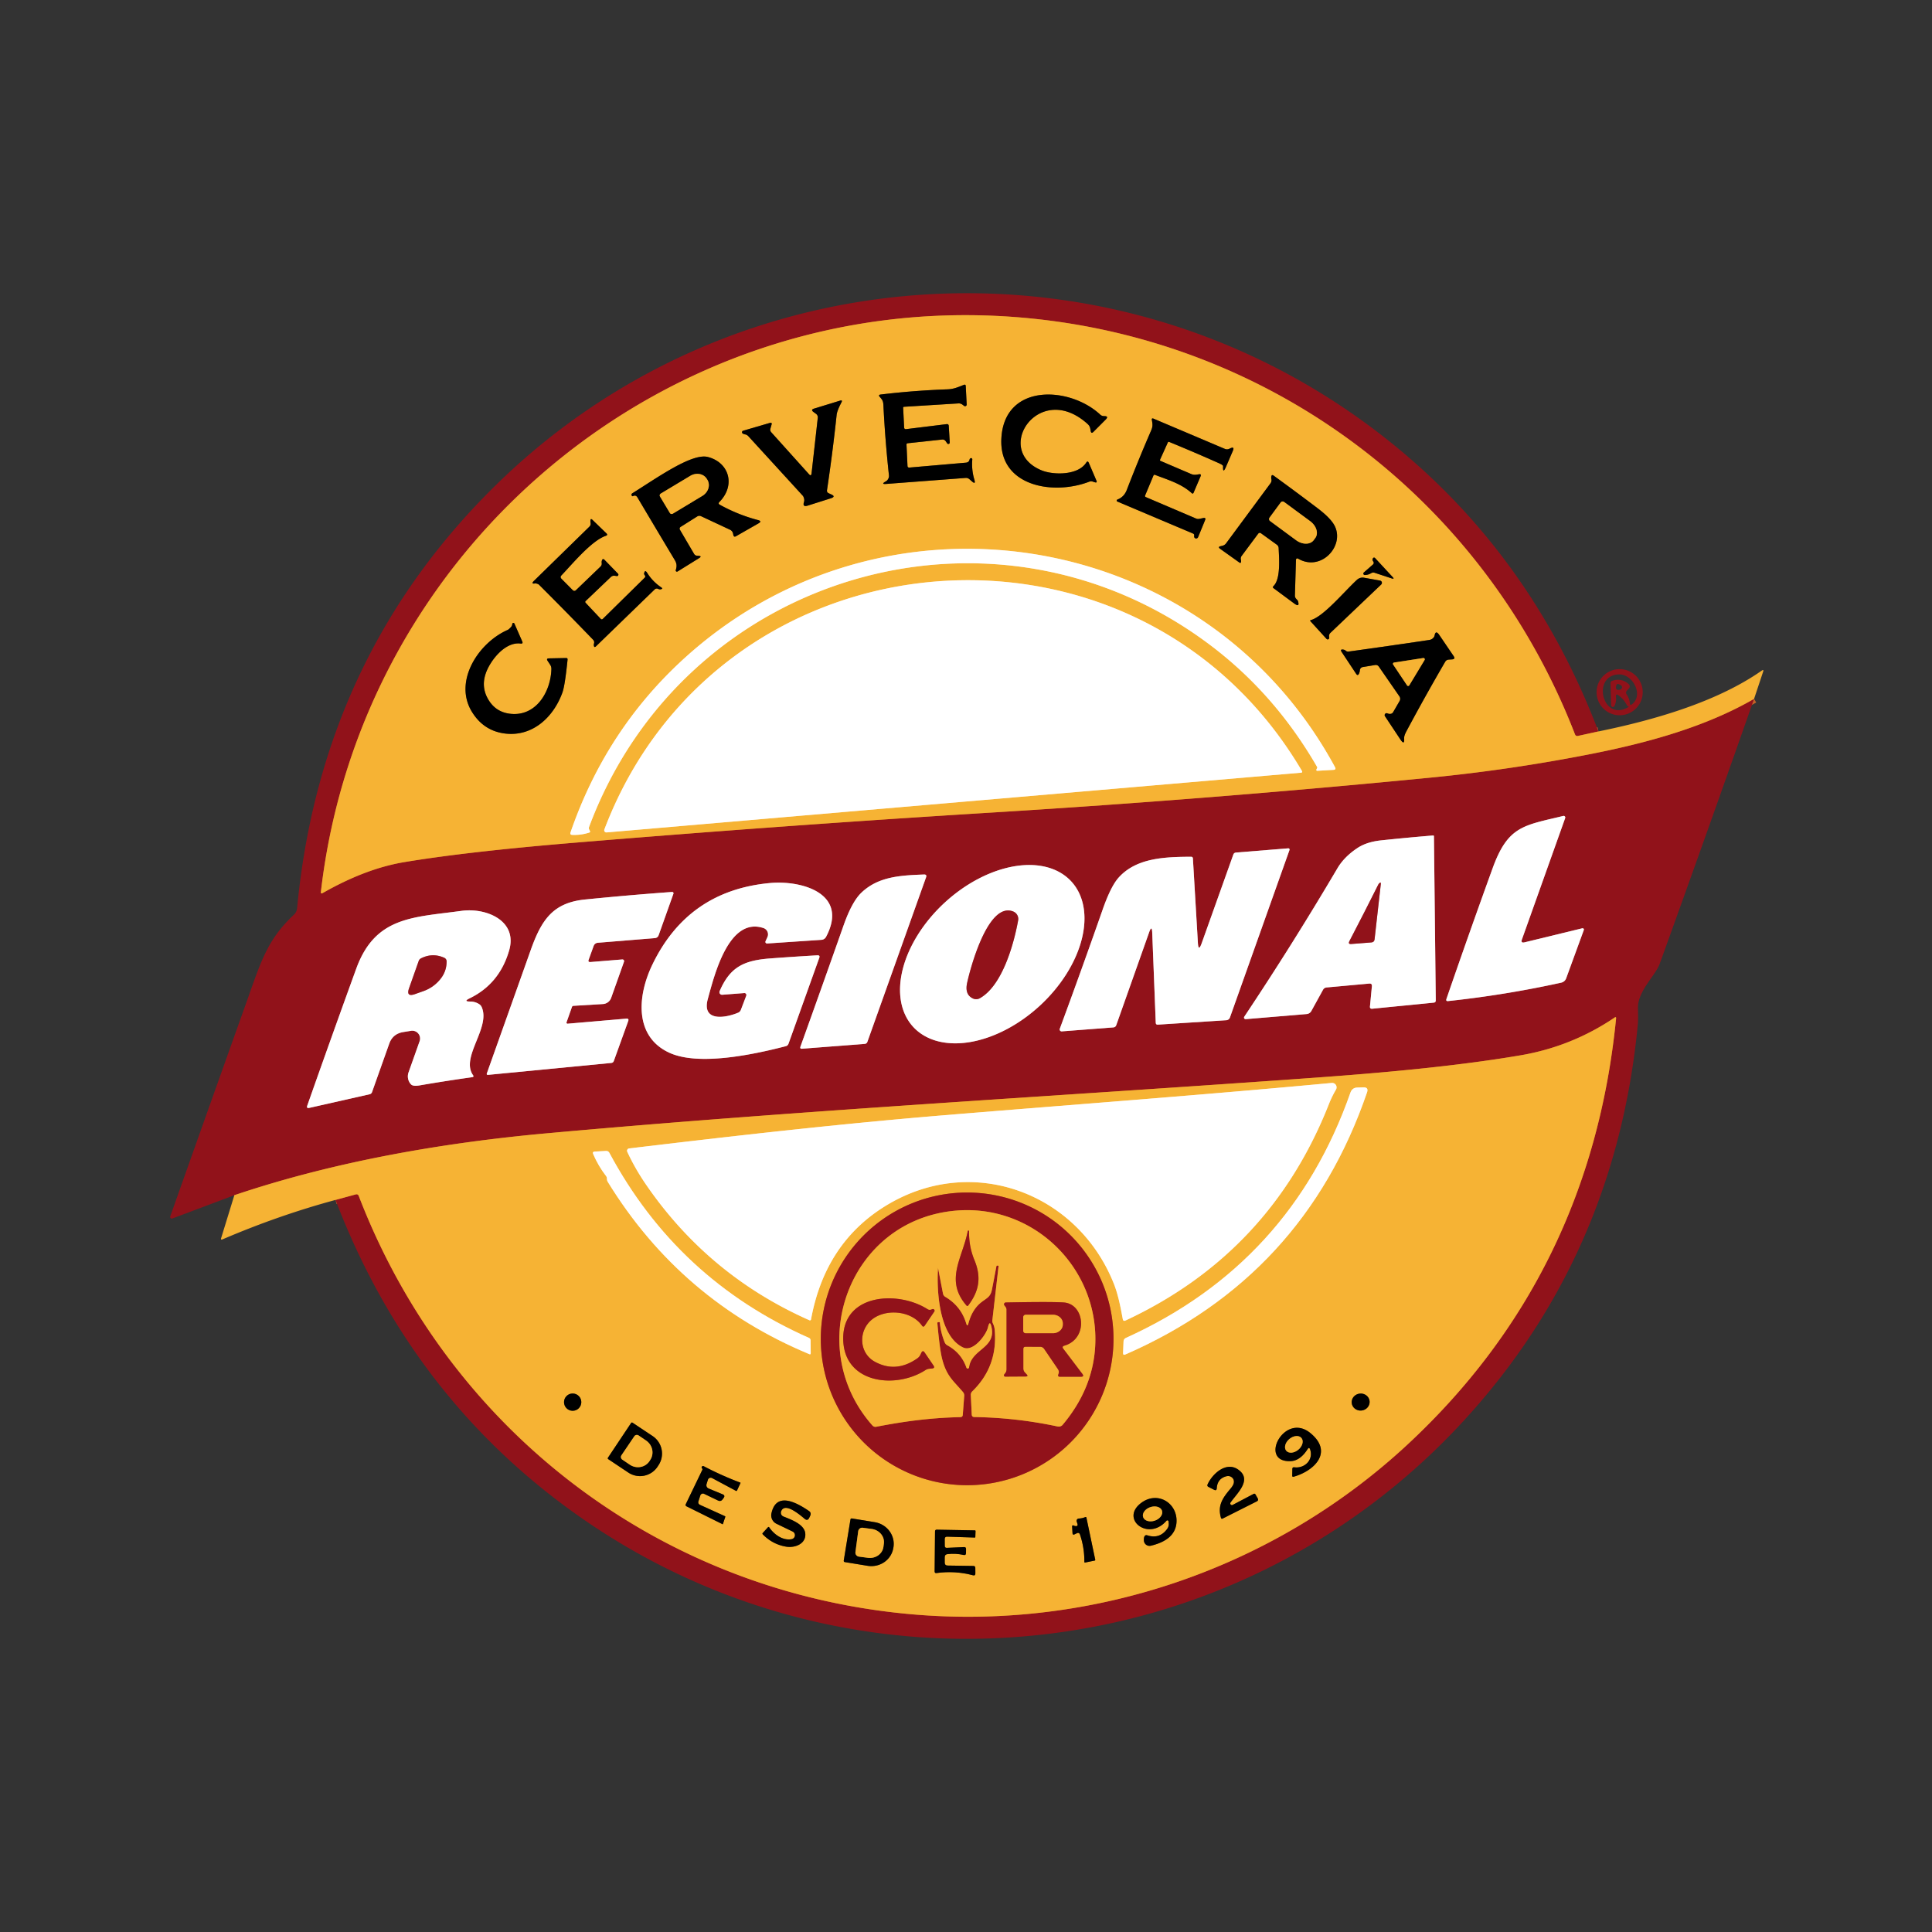 <?xml version="1.0" encoding="UTF-8" standalone="no"?>
<!DOCTYPE svg PUBLIC "-//W3C//DTD SVG 1.1//EN" "http://www.w3.org/Graphics/SVG/1.1/DTD/svg11.dtd">
<svg xmlns="http://www.w3.org/2000/svg" version="1.1" viewBox="0.00 0.00 454.00 454.00">
<rect x="0.00" y="0.00" width="454.00" height="454.00" fill="#333333" stroke="none"/>
<g stroke-width="2.00" fill="none" stroke-linecap="butt">
<path stroke="#c46327" vector-effect="non-scaling-stroke" d="
  M 375.62 171.88
  L 370.82 172.93
  Q 370.30 173.05 370.10 172.55
  C 348.40 116.58 297.30 78.58 237.50 74.43
  C 156.16 68.78 84.76 128.73 75.41 209.56
  Q 75.34 210.13 75.84 209.85
  Q 85.89 204.11 95.00 202.59
  Q 109.87 200.11 135.25 198.01
  Q 184.21 193.95 233.24 190.93
  Q 284.68 187.76 335.98 182.75
  Q 355.12 180.88 373.99 177.15
  C 386.62 174.65 400.50 170.98 412.19 164.22"
/>
<path stroke="#c46327" vector-effect="non-scaling-stroke" d="
  M 78.84 281.97
  L 83.57 280.68
  Q 84.11 280.53 84.31 281.05
  C 105.62 336.42 155.31 374.16 214.26 379.34
  C 256.90 383.09 299.35 368.55 330.65 339.54
  Q 373.77 299.55 379.76 239.35
  Q 379.81 238.84 379.40 239.13
  Q 369.31 245.95 357.24 248.00
  C 341.41 250.70 322.92 252.24 309.25 253.23
  C 249.07 257.57 188.86 260.86 128.76 266.29
  C 104.11 268.51 78.56 272.94 55.07 280.86"
/>
<path stroke="#c8898d" vector-effect="non-scaling-stroke" d="
  M 358.26 221.44
  Q 357.31 221.67 357.64 220.75
  L 367.80 192.24
  A 0.38 0.38 0.0 0 0 367.35 191.74
  C 358.04 194.00 354.36 194.05 350.74 204.06
  Q 345.21 219.32 339.90 234.74
  Q 339.71 235.30 340.30 235.24
  Q 353.72 233.81 366.88 230.91
  A 1.60 1.59 -86.2 0 0 368.03 229.90
  L 372.18 218.54
  A 0.31 0.30 3.5 0 0 371.82 218.14
  L 358.26 221.44"
/>
<path stroke="#c8898d" vector-effect="non-scaling-stroke" d="
  M 322.38 231.77
  L 321.93 236.48
  Q 321.86 237.10 322.48 237.04
  L 336.91 235.61
  Q 337.39 235.57 337.39 235.08
  L 336.96 196.53
  Q 336.96 196.31 336.75 196.33
  Q 330.66 196.83 324.53 197.48
  Q 321.13 197.84 318.95 199.30
  Q 315.87 201.35 314.28 204.04
  Q 303.83 221.76 292.39 238.92
  A 0.37 0.37 0.0 0 0 292.73 239.49
  L 307.06 238.29
  A 1.40 1.37 11.3 0 0 308.15 237.58
  L 310.88 232.62
  Q 311.17 232.09 311.76 232.04
  L 321.76 231.13
  Q 322.45 231.07 322.38 231.77"
/>
<path stroke="#c8898d" vector-effect="non-scaling-stroke" d="
  M 281.49 221.53
  L 280.32 201.73
  Q 280.29 201.33 279.89 201.33
  C 273.69 201.36 267.06 201.59 262.90 206.19
  Q 261.03 208.25 259.10 213.78
  Q 254.22 227.73 249.04 241.75
  A 0.46 0.45 7.7 0 0 249.51 242.36
  L 261.61 241.43
  Q 262.13 241.39 262.31 240.90
  L 270.04 219.07
  Q 270.68 217.26 270.76 219.18
  L 271.59 240.33
  Q 271.61 240.81 272.09 240.78
  L 288.18 239.74
  A 0.96 0.95 -82.1 0 0 289.02 239.10
  L 303.02 199.73
  A 0.29 0.29 0.0 0 0 302.72 199.35
  L 290.45 200.34
  Q 289.97 200.38 289.81 200.84
  L 282.38 221.66
  Q 281.62 223.77 281.49 221.53"
/>
<path stroke="#c8898d" vector-effect="non-scaling-stroke" d="
  M 251.749 207.136
  A 25.24 16.48 -42.6 0 0 222.015 212.089
  A 25.24 16.48 -42.6 0 0 214.591 241.304
  A 25.24 16.48 -42.6 0 0 244.325 236.351
  A 25.24 16.48 -42.6 0 0 251.749 207.136"
/>
<path stroke="#c8898d" vector-effect="non-scaling-stroke" d="
  M 203.82 244.84
  L 217.61 206.17
  Q 217.86 205.47 217.12 205.50
  C 211.78 205.71 206.45 205.92 202.43 209.76
  Q 200.21 211.88 198.26 217.39
  Q 193.22 231.70 188.10 245.94
  Q 187.91 246.49 188.49 246.44
  L 203.22 245.30
  A 0.71 0.68 -81.2 0 0 203.82 244.84"
/>
<path stroke="#c8898d" vector-effect="non-scaling-stroke" d="
  M 175.36 233.99
  L 174.10 237.30
  Q 173.91 237.78 173.44 237.98
  C 170.27 239.30 164.87 240.06 166.33 234.75
  C 167.84 229.26 171.21 215.39 179.40 218.08
  A 1.56 1.56 0.0 0 1 180.34 220.20
  L 179.89 221.19
  A 0.38 0.37 10.0 0 0 180.26 221.71
  L 193.05 220.85
  A 1.31 1.30 -77.9 0 0 194.11 220.16
  C 199.53 209.97 188.44 206.83 180.99 207.50
  Q 161.70 209.25 153.30 226.68
  C 149.70 234.15 149.07 243.66 157.35 247.41
  C 164.18 250.49 176.75 247.89 184.63 245.85
  Q 185.13 245.73 185.30 245.24
  L 192.52 225.08
  Q 192.74 224.46 192.08 224.49
  Q 186.33 224.82 180.91 225.23
  C 174.68 225.70 171.52 227.33 169.11 232.91
  A 0.61 0.61 0.0 0 0 169.72 233.76
  L 174.89 233.36
  A 0.46 0.46 0.0 0 1 175.36 233.99"
/>
<path stroke="#c8898d" vector-effect="non-scaling-stroke" d="
  M 139.50 222.29
  A 1.14 1.14 0.0 0 1 140.48 221.54
  L 153.86 220.45
  Q 154.55 220.39 154.78 219.75
  L 158.25 210.01
  A 0.31 0.31 0.0 0 0 157.93 209.60
  Q 147.65 210.35 137.51 211.37
  C 129.96 212.12 127.26 216.11 124.72 223.24
  Q 119.55 237.77 114.42 252.19
  Q 114.26 252.62 114.72 252.58
  L 143.65 249.78
  Q 144.09 249.73 144.24 249.32
  L 147.62 239.95
  Q 147.85 239.31 147.18 239.37
  L 133.38 240.56
  A 0.25 0.24 -83.0 0 1 133.13 240.23
  L 134.40 236.63
  Q 134.49 236.38 134.75 236.36
  L 141.69 235.94
  A 2.19 2.19 0.0 0 0 143.62 234.48
  L 146.64 225.98
  A 0.40 0.39 -83.0 0 0 146.24 225.46
  L 138.75 226.07
  Q 138.11 226.12 138.33 225.52
  L 139.50 222.29"
/>
<path stroke="#c8898d" vector-effect="non-scaling-stroke" d="
  M 110.50 235.35
  Q 108.81 235.35 110.31 234.62
  Q 117.40 231.20 119.66 223.28
  C 121.66 216.26 114.14 213.26 108.47 214.04
  C 97.11 215.61 88.19 215.31 83.71 227.64
  Q 78.00 243.36 72.21 259.79
  Q 71.95 260.50 72.69 260.34
  L 86.85 257.14
  Q 87.28 257.04 87.43 256.62
  L 91.46 245.27
  Q 92.28 242.94 94.73 242.53
  L 96.57 242.23
  A 1.84 1.84 0.0 0 1 98.61 244.66
  L 96.01 251.99
  A 2.78 2.70 -57.4 0 0 96.59 254.82
  Q 97.07 255.31 98.52 255.07
  Q 104.67 254.01 110.94 253.13
  Q 111.45 253.06 111.15 252.64
  C 108.19 248.40 115.30 241.56 113.21 236.69
  Q 113.00 236.21 112.56 235.94
  Q 111.61 235.35 110.50 235.35"
/>
<path stroke="#7b5a1a" vector-effect="non-scaling-stroke" d="
  M 212.44 95.59
  L 225.19 94.80
  Q 225.74 94.76 226.19 95.10
  L 226.54 95.37
  A 0.38 0.38 0.0 0 0 227.16 95.05
  L 226.94 90.72
  Q 226.92 90.27 226.49 90.44
  C 225.15 90.97 224.11 91.44 222.63 91.49
  Q 214.78 91.77 206.94 92.71
  Q 206.32 92.79 206.73 93.26
  C 207.33 93.94 207.54 94.22 207.59 95.18
  Q 208.00 103.43 208.89 111.65
  Q 208.95 112.17 208.67 112.62
  Q 208.47 112.95 208.14 113.13
  Q 206.91 113.82 208.25 113.72
  L 226.89 112.31
  Q 227.43 112.27 227.83 112.63
  L 228.38 113.11
  Q 229.33 113.95 228.97 112.73
  Q 228.27 110.41 228.48 107.96
  A 0.28 0.28 0.0 0 0 228.08 107.68
  Q 227.89 107.78 227.85 107.93
  Q 227.72 108.65 226.99 108.72
  L 213.72 109.87
  Q 213.27 109.91 213.25 109.46
  L 213.02 104.51
  Q 213.00 104.19 213.31 104.16
  L 221.37 103.29
  Q 221.92 103.23 222.24 103.69
  L 222.58 104.19
  A 0.33 0.33 0.0 0 0 223.18 103.99
  L 222.95 100.09
  Q 222.92 99.61 222.44 99.67
  L 212.95 100.84
  Q 212.48 100.90 212.46 100.43
  L 212.23 95.82
  A 0.22 0.22 0.0 0 1 212.44 95.59"
/>
<path stroke="#7b5a1a" vector-effect="non-scaling-stroke" d="
  M 258.54 97.43
  C 251.34 90.73 235.96 89.98 235.31 103.07
  C 234.75 114.29 247.49 116.46 255.96 113.19
  A 1.21 1.18 -45.7 0 1 256.78 113.17
  L 257.24 113.32
  Q 257.91 113.54 257.63 112.90
  L 255.86 108.77
  Q 255.60 108.17 255.25 108.72
  C 253.26 111.78 247.44 111.63 244.76 110.53
  C 233.19 105.77 244.15 89.39 255.51 99.57
  C 256.12 100.11 256.17 100.48 256.30 101.26
  Q 256.42 102.01 256.96 101.47
  L 259.82 98.60
  Q 260.63 97.79 259.48 97.78
  Q 259.34 97.78 259.21 97.76
  Q 258.82 97.70 258.54 97.43"
/>
<path stroke="#7b5a1a" vector-effect="non-scaling-stroke" d="
  M 190.09 111.42
  L 181.23 101.57
  Q 180.91 101.22 181.03 100.76
  L 181.31 99.77
  Q 181.46 99.22 180.91 99.38
  L 174.62 101.22
  A 0.36 0.36 0.0 0 0 174.52 101.86
  Q 174.76 102.02 175.06 102.07
  Q 175.53 102.15 175.86 102.51
  L 188.70 116.55
  A 0.77 0.09 73.1 0 1 188.91 117.03
  Q 189.07 117.53 188.93 117.96
  Q 188.53 119.21 189.79 118.82
  L 195.22 117.10
  Q 196.52 116.69 195.27 116.15
  L 194.76 115.92
  Q 194.25 115.71 194.34 115.16
  Q 195.66 106.36 196.60 97.50
  Q 196.70 96.52 197.73 94.56
  Q 198.06 93.94 197.39 94.15
  L 191.29 96.02
  Q 190.45 96.28 191.16 96.81
  L 191.75 97.24
  Q 192.23 97.60 192.17 98.19
  L 190.71 111.23
  Q 190.62 112.01 190.09 111.42"
/>
<path stroke="#7b5a1a" vector-effect="non-scaling-stroke" d="
  M 272.61 108.00
  L 274.41 104.01
  Q 274.52 103.75 274.78 103.86
  Q 280.89 106.37 286.46 108.86
  Q 287.43 109.29 287.41 109.55
  Q 287.33 111.47 288.09 109.71
  L 289.70 105.96
  Q 290.18 104.85 289.08 105.36
  Q 288.99 105.41 288.85 105.47
  Q 288.34 105.70 287.82 105.48
  L 271.09 98.39
  Q 270.58 98.17 270.68 98.72
  C 270.86 99.73 270.92 100.21 270.49 101.20
  Q 267.49 108.11 264.78 115.14
  Q 264.14 116.79 262.58 117.39
  A 0.25 0.25 0.0 0 0 262.57 117.86
  L 280.35 125.38
  Q 280.66 125.51 280.62 125.85
  Q 280.59 126.10 280.63 126.21
  A 0.49 0.48 -42.9 0 0 281.54 126.23
  L 283.18 122.23
  Q 283.44 121.59 282.76 121.73
  L 281.82 121.93
  Q 281.42 122.01 281.05 121.85
  L 269.27 116.82
  Q 268.98 116.70 269.10 116.41
  L 271.05 111.75
  Q 271.16 111.49 271.42 111.59
  C 274.33 112.72 277.57 113.63 280.02 115.86
  Q 280.33 116.15 280.49 115.76
  L 282.12 111.94
  Q 282.37 111.34 281.74 111.45
  L 281.15 111.54
  Q 280.51 111.64 279.91 111.39
  L 272.74 108.32
  Q 272.51 108.23 272.61 108.00"
/>
<path stroke="#7b5a1a" vector-effect="non-scaling-stroke" d="
  M 169.06 117.95
  C 172.91 114.03 171.35 108.68 166.35 107.39
  C 162.61 106.42 154.52 112.21 148.62 115.90
  Q 148.24 116.14 148.49 116.51
  Q 148.58 116.66 148.75 116.58
  Q 149.40 116.24 149.78 116.87
  Q 154.15 124.24 158.56 131.60
  C 159.07 132.44 159.07 133.08 158.80 133.97
  A 0.29 0.28 -7.8 0 0 159.23 134.29
  L 164.27 131.16
  Q 165.05 130.68 164.14 130.61
  Q 163.97 130.60 163.79 130.59
  A 0.89 0.86 75.8 0 1 163.10 130.16
  L 159.81 124.55
  Q 159.53 124.07 159.99 123.78
  L 163.84 121.36
  A 0.93 0.92 40.8 0 1 164.74 121.30
  L 171.52 124.47
  Q 172.14 124.76 172.27 125.43
  Q 172.30 125.60 172.34 125.76
  Q 172.48 126.28 172.95 126.01
  L 178.25 122.98
  Q 179.12 122.48 178.15 122.22
  Q 173.43 120.98 169.15 118.61
  Q 168.67 118.34 169.06 117.95"
/>
<path stroke="#7b5a1a" vector-effect="non-scaling-stroke" d="
  M 305.02 131.26
  C 310.32 134.42 315.91 128.46 313.71 123.73
  Q 312.85 121.87 309.58 119.40
  Q 304.49 115.54 299.28 111.76
  Q 298.85 111.45 298.75 111.97
  Q 298.69 112.27 298.76 112.57
  A 1.20 1.20 0.0 0 1 298.56 113.56
  L 288.12 127.68
  Q 287.78 128.13 287.22 128.26
  L 286.87 128.34
  Q 286.09 128.51 286.74 128.98
  L 291.20 132.16
  Q 291.62 132.46 291.64 131.94
  Q 291.65 131.74 291.60 131.54
  A 1.08 1.03 56.9 0 1 291.77 130.64
  L 295.64 125.44
  Q 295.95 125.04 296.36 125.34
  L 300.03 127.99
  Q 300.45 128.30 300.47 128.81
  C 300.56 131.09 301.01 136.05 299.24 137.74
  Q 298.97 138.00 299.27 138.22
  L 304.15 141.83
  Q 305.49 142.81 305.01 141.23
  Q 304.99 141.14 304.60 140.73
  Q 304.28 140.40 304.29 139.93
  L 304.54 131.52
  A 0.32 0.32 0.0 0 1 305.02 131.26"
/>
<path stroke="#7b5a1a" vector-effect="non-scaling-stroke" d="
  M 137.63 141.67
  Q 137.41 141.43 137.65 141.21
  L 143.53 135.60
  Q 143.93 135.22 144.47 135.30
  L 144.95 135.37
  A 0.33 0.33 0.0 0 0 145.23 134.82
  L 142.08 131.58
  Q 141.63 131.12 141.44 131.73
  Q 141.35 132.00 141.40 132.34
  Q 141.45 132.81 141.11 133.14
  L 135.37 138.66
  Q 134.96 139.06 134.56 138.65
  L 131.94 136.01
  Q 131.55 135.61 131.93 135.21
  C 134.47 132.56 138.98 127.06 142.36 125.91
  Q 142.91 125.73 142.50 125.33
  L 139.24 122.18
  Q 138.76 121.71 138.74 122.38
  Q 138.73 122.62 138.78 122.87
  Q 138.87 123.39 138.50 123.76
  L 125.48 136.49
  Q 124.66 137.30 125.81 137.09
  Q 125.89 137.07 126.30 137.20
  Q 126.53 137.27 126.71 137.45
  Q 133.09 143.82 139.36 150.32
  Q 139.73 150.70 139.59 151.21
  Q 139.52 151.44 139.55 151.68
  Q 139.63 152.29 140.07 151.86
  L 153.85 138.50
  A 0.71 0.70 36.4 0 1 154.66 138.38
  Q 154.95 138.54 155.25 138.48
  Q 155.90 138.36 155.35 138.00
  Q 153.37 136.67 152.10 134.65
  Q 151.52 133.72 151.35 134.84
  Q 151.33 134.92 151.54 135.21
  Q 151.74 135.51 151.48 135.77
  L 141.67 145.42
  Q 141.40 145.68 141.14 145.40
  L 137.63 141.67"
/>
<path stroke="#fbd99a" vector-effect="non-scaling-stroke" d="
  M 309.50 180.50
  Q 309.42 180.66 309.34 180.82
  A 0.22 0.21 -78.4 0 0 309.54 181.13
  L 313.36 180.91
  Q 314.04 180.87 313.71 180.27
  C 282.87 123.34 206.60 111.78 159.71 155.71
  Q 142.15 172.17 134.07 195.60
  Q 133.88 196.16 134.47 196.19
  Q 136.52 196.28 138.49 195.64
  A 0.25 0.25 0.0 0 0 138.64 195.29
  Q 138.55 195.12 138.47 194.96
  Q 138.30 194.66 138.42 194.34
  C 160.70 134.62 233.57 113.27 284.40 151.59
  Q 299.58 163.03 309.50 180.21
  Q 309.58 180.35 309.50 180.50"
/>
<path stroke="#7b5a1a" vector-effect="non-scaling-stroke" d="
  M 322.63 132.65
  L 320.48 134.53
  A 0.34 0.34 0.0 0 0 320.70 135.12
  Q 321.51 135.11 322.19 134.70
  Q 322.59 134.45 323.03 134.60
  L 327.01 135.91
  Q 327.80 136.17 327.23 135.57
  L 323.12 131.13
  A 0.30 0.30 0.0 0 0 322.65 131.16
  Q 322.39 131.55 322.70 131.94
  A 0.51 0.51 0.0 0 1 322.63 132.65"
/>
<path stroke="#7b5a1a" vector-effect="non-scaling-stroke" d="
  M 312.64 148.71
  L 324.57 137.35
  A 0.54 0.54 0.0 0 0 324.29 136.43
  L 320.59 135.77
  Q 319.59 135.59 318.84 136.28
  C 315.80 139.10 311.01 144.89 308.03 145.72
  Q 307.77 145.79 307.95 145.99
  L 311.72 150.13
  A 0.36 0.36 0.0 0 0 312.35 149.86
  L 312.32 149.56
  Q 312.28 149.05 312.64 148.71"
/>
<path stroke="#fbd99a" vector-effect="non-scaling-stroke" d="
  M 305.97 181.22
  C 267.20 115.35 169.05 123.73 142.02 194.92
  A 0.51 0.51 0.0 0 0 142.54 195.61
  L 305.79 181.57
  A 0.23 0.23 0.0 0 0 305.97 181.22"
/>
<path stroke="#7b5a1a" vector-effect="non-scaling-stroke" d="
  M 120.88 146.54
  A 0.26 0.26 0.0 0 0 120.38 146.64
  Q 120.36 147.03 120.09 147.33
  Q 119.56 147.91 119.31 148.02
  C 112.39 151.05 106.51 160.15 110.91 167.29
  Q 113.66 171.75 118.67 172.37
  C 125.14 173.16 130.08 168.53 132.17 162.71
  Q 132.76 161.05 133.37 155.01
  Q 133.41 154.62 133.02 154.63
  L 128.99 154.71
  Q 128.31 154.73 128.68 155.29
  L 129.28 156.20
  Q 129.59 156.67 129.57 157.23
  C 129.42 162.69 125.85 168.53 119.73 167.71
  Q 116.25 167.24 114.55 164.03
  Q 113.11 161.33 114.12 158.31
  C 115.10 155.37 118.61 150.74 122.34 151.23
  Q 122.97 151.31 122.72 150.73
  L 120.88 146.54"
/>
<path stroke="#7b5a1a" vector-effect="non-scaling-stroke" d="
  M 326.61 167.76
  Q 326.30 167.76 326.02 167.63
  A 0.46 0.46 0.0 0 0 325.45 168.30
  L 329.04 173.71
  Q 330.08 175.28 329.96 173.52
  Q 329.91 172.92 330.48 171.86
  Q 334.88 163.62 339.60 155.52
  Q 339.88 155.04 340.44 155.00
  L 341.22 154.95
  Q 342.07 154.89 341.59 154.18
  L 338.25 149.26
  Q 337.37 147.95 337.11 149.35
  Q 337.04 149.73 336.61 150.08
  Q 336.32 150.31 335.84 150.39
  Q 326.39 151.80 316.91 153.11
  A 0.82 0.80 60.3 0 1 316.25 152.92
  Q 316.00 152.70 315.66 152.65
  Q 314.82 152.52 315.29 153.23
  L 318.68 158.34
  Q 319.06 158.91 319.35 158.30
  Q 319.53 157.92 319.56 157.48
  A 0.81 0.80 -2.3 0 1 320.24 156.75
  L 323.13 156.27
  A 0.88 0.88 0.0 0 1 324.01 156.64
  L 328.85 163.64
  A 1.01 1.01 0.0 0 1 328.89 164.73
  L 327.39 167.32
  Q 327.13 167.77 326.61 167.76"
/>
<path stroke="#7b5a1a" vector-effect="non-scaling-stroke" d="
  M 155.10 116.68
  L 157.41 120.54
  A 0.50 0.50 0.0 0 0 158.10 120.71
  L 165.04 116.53
  A 2.96 2.61 -31.0 0 0 166.24 112.77
  L 166.09 112.53
  A 2.96 2.61 -31.0 0 0 162.21 111.82
  L 155.27 115.99
  A 0.50 0.50 0.0 0 0 155.10 116.68"
/>
<path stroke="#7b5a1a" vector-effect="non-scaling-stroke" d="
  M 300.95 118.08
  L 298.33 121.64
  A 0.57 0.57 0.0 0 0 298.45 122.43
  L 304.58 126.95
  A 3.32 2.47 36.4 0 0 308.71 126.93
  L 309.08 126.43
  A 3.32 2.47 36.4 0 0 307.88 122.47
  L 301.75 117.96
  A 0.57 0.57 0.0 0 0 300.95 118.08"
/>
<path stroke="#7b5a1a" vector-effect="non-scaling-stroke" d="
  M 327.59 155.69
  A 0.31 0.31 0.0 0 0 327.38 156.17
  L 330.64 161.05
  A 0.31 0.31 0.0 0 0 331.17 161.04
  L 334.76 155.10
  A 0.31 0.31 0.0 0 0 334.45 154.63
  L 327.59 155.69"
/>
<path stroke="#c8898d" vector-effect="non-scaling-stroke" d="
  M 323.01 220.74
  L 324.48 207.70
  Q 324.53 207.21 324.15 207.53
  Q 323.98 207.66 323.86 207.91
  Q 320.56 214.51 317.10 221.15
  Q 316.71 221.89 317.54 221.83
  L 322.27 221.46
  Q 322.93 221.40 323.01 220.74"
/>
<path stroke="#c8898d" vector-effect="non-scaling-stroke" d="
  M 238.09 214.19
  C 232.26 211.86 228.11 227.09 227.26 231.00
  Q 226.67 233.73 228.65 234.64
  A 1.75 1.74 43.0 0 0 230.22 234.59
  C 235.54 231.65 238.25 221.82 239.25 216.28
  A 1.88 1.88 0.0 0 0 238.09 214.19"
/>
<path stroke="#c8898d" vector-effect="non-scaling-stroke" d="
  M 97.53 233.60
  L 99.45 232.92
  Q 101.90 232.06 103.52 230.03
  Q 104.95 228.23 104.95 225.92
  A 0.94 0.93 12.3 0 0 104.40 225.07
  Q 101.63 223.83 98.92 225.21
  Q 98.53 225.41 98.39 225.82
  L 96.13 232.21
  Q 95.37 234.37 97.53 233.60"
/>
<path stroke="#fbd99a" vector-effect="non-scaling-stroke" d="
  M 151.72 278.23
  Q 166.42 299.71 190.22 310.25
  A 0.26 0.26 0.0 0 0 190.58 310.06
  Q 193.91 291.88 208.48 283.14
  C 228.61 271.07 253.17 280.32 261.69 301.53
  C 262.74 304.13 263.31 307.08 263.84 309.97
  Q 263.95 310.56 264.50 310.30
  Q 298.49 294.44 312.29 259.42
  Q 312.98 257.68 313.94 256.04
  A 1.04 1.04 0.0 0 0 312.95 254.48
  C 282.65 257.32 252.30 259.56 221.97 262.06
  C 197.25 264.10 172.57 266.91 147.84 269.87
  A 0.55 0.55 0.0 0 0 147.40 270.65
  Q 149.20 274.54 151.72 278.23"
/>
<path stroke="#fbd99a" vector-effect="non-scaling-stroke" d="
  M 320.38 255.52
  L 318.96 255.56
  Q 317.74 255.60 317.34 256.75
  Q 303.27 296.87 264.59 314.39
  Q 264.04 314.64 264.02 315.24
  L 263.91 317.93
  Q 263.89 318.53 264.44 318.29
  Q 306.40 299.99 321.24 256.69
  Q 321.65 255.48 320.38 255.52"
/>
<path stroke="#fbd99a" vector-effect="non-scaling-stroke" d="
  M 142.62 276.91
  Q 142.62 277.05 142.63 277.19
  Q 142.66 277.45 142.82 277.72
  Q 159.98 305.64 190.18 318.21
  Q 190.52 318.35 190.51 317.99
  L 190.48 314.99
  Q 190.48 314.56 190.08 314.38
  Q 159.18 300.71 143.20 270.91
  Q 142.94 270.43 142.39 270.46
  L 139.74 270.61
  Q 139.16 270.65 139.39 271.19
  Q 140.59 273.99 142.44 276.38
  Q 142.62 276.61 142.62 276.91"
/>
<path stroke="#c46327" vector-effect="non-scaling-stroke" d="
  M 261.66 314.62
  A 34.39 34.39 0.0 0 0 227.27 280.23
  A 34.39 34.39 0.0 0 0 192.88 314.62
  A 34.39 34.39 0.0 0 0 227.27 349.01
  A 34.39 34.39 0.0 0 0 261.66 314.62"
/>
<path stroke="#7b5a1a" vector-effect="non-scaling-stroke" d="
  M 136.60 329.49
  A 2.03 2.03 0.0 0 0 134.57 327.46
  A 2.03 2.03 0.0 0 0 132.54 329.49
  A 2.03 2.03 0.0 0 0 134.57 331.52
  A 2.03 2.03 0.0 0 0 136.60 329.49"
/>
<path stroke="#7b5a1a" vector-effect="non-scaling-stroke" d="
  M 321.836 329.224
  A 2.11 2.00 -6.7 0 0 319.507 327.484
  A 2.11 2.00 -6.7 0 0 317.644 329.716
  A 2.11 2.00 -6.7 0 0 319.973 331.456
  A 2.11 2.00 -6.7 0 0 321.836 329.224"
/>
<path stroke="#7b5a1a" vector-effect="non-scaling-stroke" d="
  M 148.31 334.38
  L 142.86 342.55
  A 0.24 0.24 0.0 0 0 142.92 342.88
  L 147.64 346.03
  A 4.95 4.93 33.7 0 0 154.50 344.68
  L 154.74 344.31
  A 4.95 4.93 33.7 0 0 153.36 337.46
  L 148.64 334.32
  A 0.24 0.24 0.0 0 0 148.31 334.38"
/>
<path stroke="#7b5a1a" vector-effect="non-scaling-stroke" d="
  M 307.87 340.62
  C 308.69 343.07 306.56 345.12 304.15 344.80
  Q 303.70 344.74 303.69 345.19
  L 303.66 346.74
  Q 303.65 347.11 304.01 347.01
  C 308.85 345.64 313.39 341.24 307.93 336.76
  C 301.75 331.69 295.61 343.75 303.35 343.35
  C 305.10 343.26 306.40 341.91 307.26 340.55
  Q 307.64 339.94 307.87 340.62"
/>
<path stroke="#7b5a1a" vector-effect="non-scaling-stroke" d="
  M 164.57 351.41
  A 0.64 0.64 0.0 0 1 165.45 351.03
  L 168.72 352.60
  Q 169.38 352.92 169.81 352.32
  L 170.06 351.98
  Q 170.46 351.42 169.82 351.15
  L 166.60 349.82
  Q 165.80 349.48 166.06 348.65
  L 166.35 347.73
  A 0.69 0.69 0.0 0 1 167.33 347.33
  L 172.90 350.31
  Q 173.11 350.43 173.21 350.21
  L 174.00 348.52
  Q 174.04 348.42 173.94 348.39
  Q 169.53 346.73 165.34 344.53
  A 0.30 0.30 0.0 0 0 164.96 344.62
  Q 164.78 344.87 164.97 345.05
  A 0.31 0.31 0.0 0 1 165.04 345.40
  L 161.16 353.45
  Q 160.99 353.80 161.34 353.98
  L 169.76 358.16
  Q 169.85 358.21 169.88 358.11
  L 170.43 356.47
  Q 170.47 356.35 170.36 356.29
  L 164.54 353.65
  Q 163.93 353.37 164.14 352.74
  L 164.57 351.41"
/>
<path stroke="#7b5a1a" vector-effect="non-scaling-stroke" d="
  M 289.17 353.07
  C 290.67 350.90 294.39 347.69 290.92 345.31
  C 288.09 343.37 284.87 346.37 283.77 348.82
  Q 283.60 349.22 283.98 349.41
  L 285.29 350.08
  Q 285.89 350.39 285.93 349.71
  Q 286.07 347.49 288.13 346.92
  Q 288.85 346.73 289.37 347.09
  Q 290.06 347.57 289.94 348.41
  Q 289.86 349.00 289.12 349.87
  C 287.27 352.05 286.09 353.82 286.91 356.66
  Q 287.01 357.00 287.33 356.84
  L 295.31 352.82
  Q 295.82 352.57 295.54 352.08
  L 295.03 351.19
  Q 294.87 350.91 294.57 351.06
  L 289.67 353.64
  A 0.39 0.39 0.0 0 1 289.17 353.07"
/>
<path stroke="#7b5a1a" vector-effect="non-scaling-stroke" d="
  M 274.64 357.94
  Q 274.71 358.67 274.28 359.27
  Q 272.51 361.71 269.62 360.79
  Q 269.10 360.62 268.90 361.13
  Q 268.77 361.44 268.80 361.98
  A 1.33 1.33 0.0 0 0 270.43 363.23
  Q 276.15 361.87 276.46 357.80
  C 276.80 353.27 272.12 350.30 268.25 353.11
  C 263.06 356.88 269.80 362.33 274.11 357.36
  A 0.28 0.28 0.0 0 1 274.60 357.52
  L 274.64 357.94"
/>
<path stroke="#7b5a1a" vector-effect="non-scaling-stroke" d="
  M 186.01 361.69
  C 183.90 362.08 181.85 360.53 180.77 358.93
  Q 180.63 358.72 180.45 358.91
  L 179.24 360.23
  Q 179.09 360.40 179.25 360.56
  Q 181.56 362.92 184.74 363.45
  C 186.86 363.80 189.53 362.74 189.22 360.25
  C 188.95 358.16 185.85 357.07 184.09 356.36
  A 0.95 0.95 0.0 0 1 183.57 355.11
  Q 184.46 352.94 189.05 356.88
  Q 189.78 357.51 190.18 356.63
  L 190.39 356.18
  Q 190.71 355.48 190.07 355.05
  Q 182.53 349.88 181.28 355.63
  A 2.19 2.19 0.0 0 0 182.47 358.07
  L 186.25 359.89
  A 0.95 0.95 0.0 0 1 186.01 361.69"
/>
<path stroke="#7b5a1a" vector-effect="non-scaling-stroke" d="
  M 252.71 358.61
  Q 252.53 358.59 252.35 358.50
  Q 251.91 358.30 251.94 358.79
  L 252.03 360.27
  Q 252.06 360.78 252.52 360.55
  L 253.02 360.31
  Q 253.58 360.03 253.79 360.62
  Q 254.84 363.73 254.81 367.00
  Q 254.81 367.22 255.03 367.17
  L 257.24 366.72
  Q 257.40 366.68 257.37 366.52
  L 255.30 356.65
  Q 255.25 356.41 255.01 356.51
  Q 254.30 356.81 253.51 356.84
  A 0.54 0.54 0.0 0 0 253.01 357.53
  L 253.18 358.06
  Q 253.38 358.70 252.71 358.61"
/>
<path stroke="#7b5a1a" vector-effect="non-scaling-stroke" d="
  M 199.85 357.06
  L 198.27 366.74
  A 0.29 0.29 0.0 0 0 198.51 367.07
  L 203.88 367.95
  A 5.29 5.11 9.3 0 0 209.92 363.76
  L 209.95 363.60
  A 5.29 5.11 9.3 0 0 205.56 357.70
  L 200.19 356.82
  A 0.29 0.29 0.0 0 0 199.85 357.06"
/>
<path stroke="#7b5a1a" vector-effect="non-scaling-stroke" d="
  M 222.01 363.25
  L 222.00 361.67
  Q 222.00 361.08 222.59 361.10
  L 229.06 361.31
  Q 229.18 361.31 229.19 361.19
  L 229.24 359.81
  Q 229.25 359.62 229.06 359.62
  L 220.14 359.46
  Q 219.72 359.45 219.72 359.87
  L 219.63 369.25
  Q 219.62 369.71 220.08 369.65
  Q 224.42 369.05 228.62 370.17
  Q 229.21 370.33 229.20 369.72
  L 229.19 368.46
  Q 229.19 367.99 228.72 367.98
  L 222.69 367.89
  Q 222.01 367.88 222.00 367.19
  L 222.00 365.95
  Q 222.00 365.27 222.67 365.20
  Q 224.57 364.98 226.44 365.40
  Q 226.99 365.52 227.00 364.96
  L 227.01 364.02
  Q 227.02 363.53 226.53 363.55
  L 222.51 363.73
  Q 222.01 363.75 222.01 363.25"
/>
<path stroke="#c46327" vector-effect="non-scaling-stroke" d="
  M 220.44 298.02
  L 221.59 303.97
  A 1.16 1.13 -80.9 0 0 222.14 304.75
  Q 225.83 306.93 227.05 310.99
  Q 227.33 311.90 227.57 310.98
  Q 228.46 307.64 230.69 305.95
  C 231.95 304.99 232.76 304.74 233.09 303.07
  Q 233.63 300.33 234.14 297.59
  Q 234.18 297.37 234.40 297.40
  L 234.65 297.44
  Q 234.66 297.44 234.66 297.45
  L 233.19 310.29
  A 1.18 1.17 35.7 0 0 233.30 310.94
  Q 233.67 311.68 233.74 312.47
  Q 234.52 321.08 228.47 326.96
  A 1.15 1.12 67.2 0 0 228.13 327.82
  L 228.35 332.40
  Q 228.38 332.98 228.96 332.99
  Q 238.86 333.14 248.54 335.21
  A 1.20 1.19 -63.6 0 0 249.72 334.81
  Q 256.76 326.42 257.35 316.47
  C 258.43 298.35 243.19 282.92 224.68 284.48
  C 199.49 286.61 188.67 316.50 204.99 334.95
  Q 205.37 335.38 205.93 335.27
  C 212.08 334.08 218.34 333.17 225.69 333.01
  Q 226.20 332.99 226.24 332.49
  L 226.58 328.03
  Q 226.62 327.51 226.29 327.12
  C 224.06 324.47 222.46 323.46 221.40 319.37
  Q 220.82 317.12 220.27 310.92
  A 0.21 0.21 0.0 0 1 220.48 310.69
  L 220.79 310.69
  A 0.05 0.05 0.0 0 1 220.84 310.73
  Q 221.07 313.16 221.99 315.43
  Q 222.19 315.91 222.64 316.15
  Q 225.88 317.91 227.10 321.38
  A 0.32 0.32 0.0 0 0 227.72 321.32
  C 228.27 316.98 234.04 316.86 233.01 311.93
  Q 232.61 310.00 232.16 311.92
  C 231.73 313.72 228.69 317.75 226.34 316.65
  C 220.70 314.00 220.08 303.48 220.42 298.02
  Q 220.42 297.92 220.44 298.02"
/>
<path stroke="#c46327" vector-effect="non-scaling-stroke" d="
  M 227.41 289.30
  C 226.20 295.65 221.90 300.80 227.14 306.81
  A 0.24 0.23 42.9 0 0 227.50 306.80
  C 230.07 303.44 230.66 300.19 228.99 296.13
  Q 227.65 292.90 227.72 289.34
  Q 227.72 289.20 227.58 289.18
  L 227.57 289.18
  Q 227.44 289.17 227.41 289.30"
/>
<path stroke="#c46327" vector-effect="non-scaling-stroke" d="
  M 217.97 307.65
  C 211.09 303.26 198.36 303.98 198.15 314.23
  C 197.93 325.09 210.37 326.54 217.45 321.97
  Q 217.88 321.69 218.39 321.64
  L 219.01 321.58
  Q 219.78 321.51 219.35 320.87
  L 217.28 317.83
  Q 216.85 317.20 216.51 317.88
  L 216.26 318.40
  Q 216.02 318.88 215.58 319.19
  Q 210.55 322.73 205.54 319.97
  C 201.88 317.94 201.66 312.82 204.78 310.17
  C 207.97 307.47 214.10 307.89 216.66 311.51
  Q 216.98 311.97 217.30 311.51
  L 219.54 308.22
  A 0.38 0.38 0.0 0 0 219.10 307.64
  L 218.81 307.75
  Q 218.36 307.90 217.97 307.65"
/>
<path stroke="#c46327" vector-effect="non-scaling-stroke" d="
  M 241.00 316.47
  L 244.44 316.48
  A 1.12 1.11 -16.7 0 1 245.37 316.98
  L 248.61 321.74
  Q 248.90 322.17 248.79 322.67
  Q 248.76 322.83 248.71 322.97
  Q 248.49 323.52 249.09 323.52
  L 254.01 323.52
  Q 254.84 323.51 254.34 322.85
  L 249.88 316.97
  Q 249.44 316.41 250.13 316.21
  C 255.79 314.56 254.92 306.43 249.99 306.07
  Q 247.08 305.86 236.36 306.07
  A 0.42 0.42 0.0 0 0 236.04 306.76
  L 236.28 307.07
  A 1.13 1.10 26.3 0 1 236.53 307.77
  L 236.53 321.76
  Q 236.53 322.31 236.19 322.73
  L 235.99 322.98
  A 0.31 0.31 0.0 0 0 236.23 323.49
  L 241.04 323.46
  Q 241.71 323.45 241.25 322.96
  L 240.85 322.53
  Q 240.47 322.13 240.47 321.58
  L 240.47 317.00
  Q 240.47 316.47 241.00 316.47"
/>
<path stroke="#c46327" vector-effect="non-scaling-stroke" d="
  M 240.45 309.54
  L 240.45 312.70
  A 0.59 0.59 0.0 0 0 241.04 313.29
  L 247.42 313.29
  A 2.33 2.04 0.0 0 0 249.75 311.25
  L 249.75 310.99
  A 2.33 2.04 -0.0 0 0 247.42 308.95
  L 241.04 308.95
  A 0.59 0.59 0.0 0 0 240.45 309.54"
/>
<path stroke="#7b5a1a" vector-effect="non-scaling-stroke" d="
  M 149.05 337.52
  L 146.04 341.97
  A 0.73 0.73 0.0 0 0 146.23 342.99
  L 147.99 344.18
  A 3.37 3.26 34.1 0 0 152.61 343.37
  L 152.78 343.10
  A 3.37 3.26 34.1 0 0 151.82 338.51
  L 150.07 337.32
  A 0.73 0.73 0.0 0 0 149.05 337.52"
/>
<path stroke="#7b5a1a" vector-effect="non-scaling-stroke" d="
  M 305.827 337.915
  A 2.33 1.64 -39.9 0 0 302.988 338.152
  A 2.33 1.64 -39.9 0 0 302.252 340.905
  A 2.33 1.64 -39.9 0 0 305.092 340.668
  A 2.33 1.64 -39.9 0 0 305.827 337.915"
/>
<path stroke="#7b5a1a" vector-effect="non-scaling-stroke" d="
  M 273.053 354.988
  A 2.34 1.67 -19.0 0 0 270.296 354.171
  A 2.34 1.67 -19.0 0 0 268.627 356.512
  A 2.34 1.67 -19.0 0 0 271.384 357.329
  A 2.34 1.67 -19.0 0 0 273.053 354.988"
/>
<path stroke="#7b5a1a" vector-effect="non-scaling-stroke" d="
  M 201.67 359.83
  L 201.02 364.72
  A 0.95 0.95 0.0 0 0 201.84 365.79
  L 203.95 366.07
  A 3.28 3.03 7.5 0 0 207.60 363.49
  L 207.70 362.72
  A 3.28 3.03 7.5 0 0 204.85 359.29
  L 202.74 359.01
  A 0.95 0.95 0.0 0 0 201.67 359.83"
/>
</g>
<path fill="#91121a" d="
  M 375.62 171.88
  L 370.82 172.93
  Q 370.30 173.05 370.10 172.55
  C 348.40 116.58 297.30 78.58 237.50 74.43
  C 156.16 68.78 84.76 128.73 75.41 209.56
  Q 75.34 210.13 75.84 209.85
  Q 85.89 204.11 95.00 202.59
  Q 109.87 200.11 135.25 198.01
  Q 184.21 193.95 233.24 190.93
  Q 284.68 187.76 335.98 182.75
  Q 355.12 180.88 373.99 177.15
  C 386.62 174.65 400.50 170.98 412.19 164.22
  Q 401.19 195.56 390.00 226.51
  C 389.01 229.25 384.82 232.89 384.90 236.91
  Q 384.97 239.74 384.88 240.61
  Q 379.62 296.06 342.47 335.46
  C 288.69 392.47 200.90 401.53 136.58 356.67
  Q 96.79 328.92 78.84 281.97
  L 83.57 280.68
  Q 84.11 280.53 84.31 281.05
  C 105.62 336.42 155.31 374.16 214.26 379.34
  C 256.90 383.09 299.35 368.55 330.65 339.54
  Q 373.77 299.55 379.76 239.35
  Q 379.81 238.84 379.40 239.13
  Q 369.31 245.95 357.24 248.00
  C 341.41 250.70 322.92 252.24 309.25 253.23
  C 249.07 257.57 188.86 260.86 128.76 266.29
  C 104.11 268.51 78.56 272.94 55.07 280.86
  L 40.51 286.33
  A 0.39 0.39 0.0 0 1 40.01 285.83
  Q 48.86 260.87 57.60 236.40
  C 61.31 226.05 62.62 221.00 69.13 214.88
  Q 69.73 214.32 69.83 213.26
  Q 75.50 154.07 116.76 113.76
  C 172.43 59.37 259.82 53.89 322.14 100.35
  Q 358.77 127.66 375.62 171.88
  Z
  M 358.26 221.44
  Q 357.31 221.67 357.64 220.75
  L 367.80 192.24
  A 0.38 0.38 0.0 0 0 367.35 191.74
  C 358.04 194.00 354.36 194.05 350.74 204.06
  Q 345.21 219.32 339.90 234.74
  Q 339.71 235.30 340.30 235.24
  Q 353.72 233.81 366.88 230.91
  A 1.60 1.59 -86.2 0 0 368.03 229.90
  L 372.18 218.54
  A 0.31 0.30 3.5 0 0 371.82 218.14
  L 358.26 221.44
  Z
  M 322.38 231.77
  L 321.93 236.48
  Q 321.86 237.10 322.48 237.04
  L 336.91 235.61
  Q 337.39 235.57 337.39 235.08
  L 336.96 196.53
  Q 336.96 196.31 336.75 196.33
  Q 330.66 196.83 324.53 197.48
  Q 321.13 197.84 318.95 199.30
  Q 315.87 201.35 314.28 204.04
  Q 303.83 221.76 292.39 238.92
  A 0.37 0.37 0.0 0 0 292.73 239.49
  L 307.06 238.29
  A 1.40 1.37 11.3 0 0 308.15 237.58
  L 310.88 232.62
  Q 311.17 232.09 311.76 232.04
  L 321.76 231.13
  Q 322.45 231.07 322.38 231.77
  Z
  M 281.49 221.53
  L 280.32 201.73
  Q 280.29 201.33 279.89 201.33
  C 273.69 201.36 267.06 201.59 262.90 206.19
  Q 261.03 208.25 259.10 213.78
  Q 254.22 227.73 249.04 241.75
  A 0.46 0.45 7.7 0 0 249.51 242.36
  L 261.61 241.43
  Q 262.13 241.39 262.31 240.90
  L 270.04 219.07
  Q 270.68 217.26 270.76 219.18
  L 271.59 240.33
  Q 271.61 240.81 272.09 240.78
  L 288.18 239.74
  A 0.96 0.95 -82.1 0 0 289.02 239.10
  L 303.02 199.73
  A 0.29 0.29 0.0 0 0 302.72 199.35
  L 290.45 200.34
  Q 289.97 200.38 289.81 200.84
  L 282.38 221.66
  Q 281.62 223.77 281.49 221.53
  Z
  M 251.749 207.136
  A 25.24 16.48 -42.6 0 0 222.015 212.089
  A 25.24 16.48 -42.6 0 0 214.591 241.304
  A 25.24 16.48 -42.6 0 0 244.325 236.351
  A 25.24 16.48 -42.6 0 0 251.749 207.136
  Z
  M 203.82 244.84
  L 217.61 206.17
  Q 217.86 205.47 217.12 205.50
  C 211.78 205.71 206.45 205.92 202.43 209.76
  Q 200.21 211.88 198.26 217.39
  Q 193.22 231.70 188.10 245.94
  Q 187.91 246.49 188.49 246.44
  L 203.22 245.30
  A 0.71 0.68 -81.2 0 0 203.82 244.84
  Z
  M 175.36 233.99
  L 174.10 237.30
  Q 173.91 237.78 173.44 237.98
  C 170.27 239.30 164.87 240.06 166.33 234.75
  C 167.84 229.26 171.21 215.39 179.40 218.08
  A 1.56 1.56 0.0 0 1 180.34 220.20
  L 179.89 221.19
  A 0.38 0.37 10.0 0 0 180.26 221.71
  L 193.05 220.85
  A 1.31 1.30 -77.9 0 0 194.11 220.16
  C 199.53 209.97 188.44 206.83 180.99 207.50
  Q 161.70 209.25 153.30 226.68
  C 149.70 234.15 149.07 243.66 157.35 247.41
  C 164.18 250.49 176.75 247.89 184.63 245.85
  Q 185.13 245.73 185.30 245.24
  L 192.52 225.08
  Q 192.74 224.46 192.08 224.49
  Q 186.33 224.82 180.91 225.23
  C 174.68 225.70 171.52 227.33 169.11 232.91
  A 0.61 0.61 0.0 0 0 169.72 233.76
  L 174.89 233.36
  A 0.46 0.46 0.0 0 1 175.36 233.99
  Z
  M 139.50 222.29
  A 1.14 1.14 0.0 0 1 140.48 221.54
  L 153.86 220.45
  Q 154.55 220.39 154.78 219.75
  L 158.25 210.01
  A 0.31 0.31 0.0 0 0 157.93 209.60
  Q 147.65 210.35 137.51 211.37
  C 129.96 212.12 127.26 216.11 124.72 223.24
  Q 119.55 237.77 114.42 252.19
  Q 114.26 252.62 114.72 252.58
  L 143.65 249.78
  Q 144.09 249.73 144.24 249.32
  L 147.62 239.95
  Q 147.85 239.31 147.18 239.37
  L 133.38 240.56
  A 0.25 0.24 -83.0 0 1 133.13 240.23
  L 134.40 236.63
  Q 134.49 236.38 134.75 236.36
  L 141.69 235.94
  A 2.19 2.19 0.0 0 0 143.62 234.48
  L 146.64 225.98
  A 0.40 0.39 -83.0 0 0 146.24 225.46
  L 138.75 226.07
  Q 138.11 226.12 138.33 225.52
  L 139.50 222.29
  Z
  M 110.50 235.35
  Q 108.81 235.35 110.31 234.62
  Q 117.40 231.20 119.66 223.28
  C 121.66 216.26 114.14 213.26 108.47 214.04
  C 97.11 215.61 88.19 215.31 83.71 227.64
  Q 78.00 243.36 72.21 259.79
  Q 71.95 260.50 72.69 260.34
  L 86.85 257.14
  Q 87.28 257.04 87.43 256.62
  L 91.46 245.27
  Q 92.28 242.94 94.73 242.53
  L 96.57 242.23
  A 1.84 1.84 0.0 0 1 98.61 244.66
  L 96.01 251.99
  A 2.78 2.70 -57.4 0 0 96.59 254.82
  Q 97.07 255.31 98.52 255.07
  Q 104.67 254.01 110.94 253.13
  Q 111.45 253.06 111.15 252.64
  C 108.19 248.40 115.30 241.56 113.21 236.69
  Q 113.00 236.21 112.56 235.94
  Q 111.61 235.35 110.50 235.35
  Z"
/>
<path fill="#f6b334" d="
  M 375.62 171.88
  C 388.26 169.30 403.29 165.08 413.97 157.60
  Q 414.53 157.21 414.31 157.86
  L 412.19 164.22
  C 400.50 170.98 386.62 174.65 373.99 177.15
  Q 355.12 180.88 335.98 182.75
  Q 284.68 187.76 233.24 190.93
  Q 184.21 193.95 135.25 198.01
  Q 109.87 200.11 95.00 202.59
  Q 85.89 204.11 75.84 209.85
  Q 75.34 210.13 75.41 209.56
  C 84.76 128.73 156.16 68.78 237.50 74.43
  C 297.30 78.58 348.40 116.58 370.10 172.55
  Q 370.30 173.05 370.82 172.93
  L 375.62 171.88
  Z
  M 212.44 95.59
  L 225.19 94.80
  Q 225.74 94.76 226.19 95.10
  L 226.54 95.37
  A 0.38 0.38 0.0 0 0 227.16 95.05
  L 226.94 90.72
  Q 226.92 90.27 226.49 90.44
  C 225.15 90.97 224.11 91.44 222.63 91.49
  Q 214.78 91.77 206.94 92.71
  Q 206.32 92.79 206.73 93.26
  C 207.33 93.94 207.54 94.22 207.59 95.18
  Q 208.00 103.43 208.89 111.65
  Q 208.95 112.17 208.67 112.62
  Q 208.47 112.95 208.14 113.13
  Q 206.91 113.82 208.25 113.72
  L 226.89 112.31
  Q 227.43 112.27 227.83 112.63
  L 228.38 113.11
  Q 229.33 113.95 228.97 112.73
  Q 228.27 110.41 228.48 107.96
  A 0.28 0.28 0.0 0 0 228.08 107.68
  Q 227.89 107.78 227.85 107.93
  Q 227.72 108.65 226.99 108.72
  L 213.72 109.87
  Q 213.27 109.91 213.25 109.46
  L 213.02 104.51
  Q 213.00 104.19 213.31 104.16
  L 221.37 103.29
  Q 221.92 103.23 222.24 103.69
  L 222.58 104.19
  A 0.33 0.33 0.0 0 0 223.18 103.99
  L 222.95 100.09
  Q 222.92 99.61 222.44 99.67
  L 212.95 100.84
  Q 212.48 100.90 212.46 100.43
  L 212.23 95.82
  A 0.22 0.22 0.0 0 1 212.44 95.59
  Z
  M 258.54 97.43
  C 251.34 90.73 235.96 89.98 235.31 103.07
  C 234.75 114.29 247.49 116.46 255.96 113.19
  A 1.21 1.18 -45.7 0 1 256.78 113.17
  L 257.24 113.32
  Q 257.91 113.54 257.63 112.90
  L 255.86 108.77
  Q 255.60 108.17 255.25 108.72
  C 253.26 111.78 247.44 111.63 244.76 110.53
  C 233.19 105.77 244.15 89.39 255.51 99.57
  C 256.12 100.11 256.17 100.48 256.30 101.26
  Q 256.42 102.01 256.96 101.47
  L 259.82 98.60
  Q 260.63 97.79 259.48 97.78
  Q 259.34 97.78 259.21 97.76
  Q 258.82 97.70 258.54 97.43
  Z
  M 190.09 111.42
  L 181.23 101.57
  Q 180.91 101.22 181.03 100.76
  L 181.31 99.77
  Q 181.46 99.22 180.91 99.38
  L 174.62 101.22
  A 0.36 0.36 0.0 0 0 174.52 101.86
  Q 174.76 102.02 175.06 102.07
  Q 175.53 102.15 175.86 102.51
  L 188.70 116.55
  A 0.77 0.09 73.1 0 1 188.91 117.03
  Q 189.07 117.53 188.93 117.96
  Q 188.53 119.21 189.79 118.82
  L 195.22 117.10
  Q 196.52 116.69 195.27 116.15
  L 194.76 115.92
  Q 194.25 115.71 194.34 115.16
  Q 195.66 106.36 196.60 97.50
  Q 196.70 96.52 197.73 94.56
  Q 198.06 93.94 197.39 94.15
  L 191.29 96.02
  Q 190.45 96.28 191.16 96.81
  L 191.75 97.24
  Q 192.23 97.60 192.17 98.19
  L 190.71 111.23
  Q 190.62 112.01 190.09 111.42
  Z
  M 272.61 108.00
  L 274.41 104.01
  Q 274.52 103.75 274.78 103.86
  Q 280.89 106.37 286.46 108.86
  Q 287.43 109.29 287.41 109.55
  Q 287.33 111.47 288.09 109.71
  L 289.70 105.96
  Q 290.18 104.85 289.08 105.36
  Q 288.99 105.41 288.85 105.47
  Q 288.34 105.70 287.82 105.48
  L 271.09 98.39
  Q 270.58 98.17 270.68 98.72
  C 270.86 99.73 270.92 100.21 270.49 101.20
  Q 267.49 108.11 264.78 115.14
  Q 264.14 116.79 262.58 117.39
  A 0.25 0.25 0.0 0 0 262.57 117.86
  L 280.35 125.38
  Q 280.66 125.51 280.62 125.85
  Q 280.59 126.10 280.63 126.21
  A 0.49 0.48 -42.9 0 0 281.54 126.23
  L 283.18 122.23
  Q 283.44 121.59 282.76 121.73
  L 281.82 121.93
  Q 281.42 122.01 281.05 121.85
  L 269.27 116.82
  Q 268.98 116.70 269.10 116.41
  L 271.05 111.75
  Q 271.16 111.49 271.42 111.59
  C 274.33 112.72 277.57 113.63 280.02 115.86
  Q 280.33 116.15 280.49 115.76
  L 282.12 111.94
  Q 282.37 111.34 281.74 111.45
  L 281.15 111.54
  Q 280.51 111.64 279.91 111.39
  L 272.74 108.32
  Q 272.51 108.23 272.61 108.00
  Z
  M 169.06 117.95
  C 172.91 114.03 171.35 108.68 166.35 107.39
  C 162.61 106.42 154.52 112.21 148.62 115.90
  Q 148.24 116.14 148.49 116.51
  Q 148.58 116.66 148.75 116.58
  Q 149.40 116.24 149.78 116.87
  Q 154.15 124.24 158.56 131.60
  C 159.07 132.44 159.07 133.08 158.80 133.97
  A 0.29 0.28 -7.8 0 0 159.23 134.29
  L 164.27 131.16
  Q 165.05 130.68 164.14 130.61
  Q 163.97 130.60 163.79 130.59
  A 0.89 0.86 75.8 0 1 163.10 130.16
  L 159.81 124.55
  Q 159.53 124.07 159.99 123.78
  L 163.84 121.36
  A 0.93 0.92 40.8 0 1 164.74 121.30
  L 171.52 124.47
  Q 172.14 124.76 172.27 125.43
  Q 172.30 125.60 172.34 125.76
  Q 172.48 126.28 172.95 126.01
  L 178.25 122.98
  Q 179.12 122.48 178.15 122.22
  Q 173.43 120.98 169.15 118.61
  Q 168.67 118.34 169.06 117.95
  Z
  M 305.02 131.26
  C 310.32 134.42 315.91 128.46 313.71 123.73
  Q 312.85 121.87 309.58 119.40
  Q 304.49 115.54 299.28 111.76
  Q 298.85 111.45 298.75 111.97
  Q 298.69 112.27 298.76 112.57
  A 1.20 1.20 0.0 0 1 298.56 113.56
  L 288.12 127.68
  Q 287.78 128.13 287.22 128.26
  L 286.87 128.34
  Q 286.09 128.51 286.74 128.98
  L 291.20 132.16
  Q 291.62 132.46 291.64 131.94
  Q 291.65 131.74 291.60 131.54
  A 1.08 1.03 56.9 0 1 291.77 130.64
  L 295.64 125.44
  Q 295.95 125.04 296.36 125.34
  L 300.03 127.99
  Q 300.45 128.30 300.47 128.81
  C 300.56 131.09 301.01 136.05 299.24 137.74
  Q 298.97 138.00 299.27 138.22
  L 304.15 141.83
  Q 305.49 142.81 305.01 141.23
  Q 304.99 141.14 304.60 140.73
  Q 304.28 140.40 304.29 139.93
  L 304.54 131.52
  A 0.32 0.32 0.0 0 1 305.02 131.26
  Z
  M 137.63 141.67
  Q 137.41 141.43 137.65 141.21
  L 143.53 135.60
  Q 143.93 135.22 144.47 135.30
  L 144.95 135.37
  A 0.33 0.33 0.0 0 0 145.23 134.82
  L 142.08 131.58
  Q 141.63 131.12 141.44 131.73
  Q 141.35 132.00 141.40 132.34
  Q 141.45 132.81 141.11 133.14
  L 135.37 138.66
  Q 134.96 139.06 134.56 138.65
  L 131.94 136.01
  Q 131.55 135.61 131.93 135.21
  C 134.47 132.56 138.98 127.06 142.36 125.91
  Q 142.91 125.73 142.50 125.33
  L 139.24 122.18
  Q 138.76 121.71 138.74 122.38
  Q 138.73 122.62 138.78 122.87
  Q 138.87 123.39 138.50 123.76
  L 125.48 136.49
  Q 124.66 137.30 125.81 137.09
  Q 125.89 137.07 126.30 137.20
  Q 126.53 137.27 126.71 137.45
  Q 133.09 143.82 139.36 150.32
  Q 139.73 150.70 139.59 151.21
  Q 139.52 151.44 139.55 151.68
  Q 139.63 152.29 140.07 151.86
  L 153.85 138.50
  A 0.71 0.70 36.4 0 1 154.66 138.38
  Q 154.95 138.54 155.25 138.48
  Q 155.90 138.36 155.35 138.00
  Q 153.37 136.67 152.10 134.65
  Q 151.52 133.72 151.35 134.84
  Q 151.33 134.92 151.54 135.21
  Q 151.74 135.51 151.48 135.77
  L 141.67 145.42
  Q 141.40 145.68 141.14 145.40
  L 137.63 141.67
  Z
  M 309.50 180.50
  Q 309.42 180.66 309.34 180.82
  A 0.22 0.21 -78.4 0 0 309.54 181.13
  L 313.36 180.91
  Q 314.04 180.87 313.71 180.27
  C 282.87 123.34 206.60 111.78 159.71 155.71
  Q 142.15 172.17 134.07 195.60
  Q 133.88 196.16 134.47 196.19
  Q 136.52 196.28 138.49 195.64
  A 0.25 0.25 0.0 0 0 138.64 195.29
  Q 138.55 195.12 138.47 194.96
  Q 138.30 194.66 138.42 194.34
  C 160.70 134.62 233.57 113.27 284.40 151.59
  Q 299.58 163.03 309.50 180.21
  Q 309.58 180.35 309.50 180.50
  Z
  M 322.63 132.65
  L 320.48 134.53
  A 0.34 0.34 0.0 0 0 320.70 135.12
  Q 321.51 135.11 322.19 134.70
  Q 322.59 134.45 323.03 134.60
  L 327.01 135.91
  Q 327.80 136.17 327.23 135.57
  L 323.12 131.13
  A 0.30 0.30 0.0 0 0 322.65 131.16
  Q 322.39 131.55 322.70 131.94
  A 0.51 0.51 0.0 0 1 322.63 132.65
  Z
  M 312.64 148.71
  L 324.57 137.35
  A 0.54 0.54 0.0 0 0 324.29 136.43
  L 320.59 135.77
  Q 319.59 135.59 318.84 136.28
  C 315.80 139.10 311.01 144.89 308.03 145.72
  Q 307.77 145.79 307.95 145.99
  L 311.72 150.13
  A 0.36 0.36 0.0 0 0 312.35 149.86
  L 312.32 149.56
  Q 312.28 149.05 312.64 148.71
  Z
  M 305.97 181.22
  C 267.20 115.35 169.05 123.73 142.02 194.92
  A 0.51 0.51 0.0 0 0 142.54 195.61
  L 305.79 181.57
  A 0.23 0.23 0.0 0 0 305.97 181.22
  Z
  M 120.88 146.54
  A 0.26 0.26 0.0 0 0 120.38 146.64
  Q 120.36 147.03 120.09 147.33
  Q 119.56 147.91 119.31 148.02
  C 112.39 151.05 106.51 160.15 110.91 167.29
  Q 113.66 171.75 118.67 172.37
  C 125.14 173.16 130.08 168.53 132.17 162.71
  Q 132.76 161.05 133.37 155.01
  Q 133.41 154.62 133.02 154.63
  L 128.99 154.71
  Q 128.31 154.73 128.68 155.29
  L 129.28 156.20
  Q 129.59 156.67 129.57 157.23
  C 129.42 162.69 125.85 168.53 119.73 167.71
  Q 116.25 167.24 114.55 164.03
  Q 113.11 161.33 114.12 158.31
  C 115.10 155.37 118.61 150.74 122.34 151.23
  Q 122.97 151.31 122.72 150.73
  L 120.88 146.54
  Z
  M 326.61 167.76
  Q 326.30 167.76 326.02 167.63
  A 0.46 0.46 0.0 0 0 325.45 168.30
  L 329.04 173.71
  Q 330.08 175.28 329.96 173.52
  Q 329.91 172.92 330.48 171.86
  Q 334.88 163.62 339.60 155.52
  Q 339.88 155.04 340.44 155.00
  L 341.22 154.95
  Q 342.07 154.89 341.59 154.18
  L 338.25 149.26
  Q 337.37 147.95 337.11 149.35
  Q 337.04 149.73 336.61 150.08
  Q 336.32 150.31 335.84 150.39
  Q 326.39 151.80 316.91 153.11
  A 0.82 0.80 60.3 0 1 316.25 152.92
  Q 316.00 152.70 315.66 152.65
  Q 314.82 152.52 315.29 153.23
  L 318.68 158.34
  Q 319.06 158.91 319.35 158.30
  Q 319.53 157.92 319.56 157.48
  A 0.81 0.80 -2.3 0 1 320.24 156.75
  L 323.13 156.27
  A 0.88 0.88 0.0 0 1 324.01 156.64
  L 328.85 163.64
  A 1.01 1.01 0.0 0 1 328.89 164.73
  L 327.39 167.32
  Q 327.13 167.77 326.61 167.76
  Z"
/>
<path fill="#000000" d="
  M 212.44 95.59
  A 0.22 0.22 0.0 0 0 212.23 95.82
  L 212.46 100.43
  Q 212.48 100.90 212.95 100.84
  L 222.44 99.67
  Q 222.92 99.61 222.95 100.09
  L 223.18 103.99
  A 0.33 0.33 0.0 0 1 222.58 104.19
  L 222.24 103.69
  Q 221.92 103.23 221.37 103.29
  L 213.31 104.16
  Q 213.00 104.19 213.02 104.51
  L 213.25 109.46
  Q 213.27 109.91 213.72 109.87
  L 226.99 108.72
  Q 227.72 108.65 227.85 107.93
  Q 227.89 107.78 228.08 107.68
  A 0.28 0.28 0.0 0 1 228.48 107.96
  Q 228.27 110.41 228.97 112.73
  Q 229.33 113.95 228.38 113.11
  L 227.83 112.63
  Q 227.43 112.27 226.89 112.31
  L 208.25 113.72
  Q 206.91 113.82 208.14 113.13
  Q 208.47 112.95 208.67 112.62
  Q 208.95 112.17 208.89 111.65
  Q 208.00 103.43 207.59 95.18
  C 207.54 94.22 207.33 93.94 206.73 93.26
  Q 206.32 92.79 206.94 92.71
  Q 214.78 91.77 222.63 91.49
  C 224.11 91.44 225.15 90.97 226.49 90.44
  Q 226.92 90.27 226.94 90.72
  L 227.16 95.05
  A 0.38 0.38 0.0 0 1 226.54 95.37
  L 226.19 95.10
  Q 225.74 94.76 225.19 94.80
  L 212.44 95.59
  Z"
/>
<path fill="#000000" d="
  M 259.21 97.76
  Q 259.34 97.78 259.48 97.78
  Q 260.63 97.79 259.82 98.60
  L 256.96 101.47
  Q 256.42 102.01 256.30 101.26
  C 256.17 100.48 256.12 100.11 255.51 99.57
  C 244.15 89.39 233.19 105.77 244.76 110.53
  C 247.44 111.63 253.26 111.78 255.25 108.72
  Q 255.60 108.17 255.86 108.77
  L 257.63 112.90
  Q 257.91 113.54 257.24 113.32
  L 256.78 113.17
  A 1.21 1.18 -45.7 0 0 255.96 113.19
  C 247.49 116.46 234.75 114.29 235.31 103.07
  C 235.96 89.98 251.34 90.73 258.54 97.43
  Q 258.82 97.70 259.21 97.76
  Z"
/>
<path fill="#000000" d="
  M 190.71 111.23
  L 192.17 98.19
  Q 192.23 97.60 191.75 97.24
  L 191.16 96.81
  Q 190.45 96.28 191.29 96.02
  L 197.39 94.15
  Q 198.06 93.94 197.73 94.56
  Q 196.70 96.52 196.60 97.50
  Q 195.66 106.36 194.34 115.16
  Q 194.25 115.71 194.76 115.92
  L 195.27 116.15
  Q 196.52 116.69 195.22 117.10
  L 189.79 118.82
  Q 188.53 119.21 188.93 117.96
  Q 189.07 117.53 188.91 117.03
  A 0.77 0.09 73.1 0 0 188.70 116.55
  L 175.86 102.51
  Q 175.53 102.15 175.06 102.07
  Q 174.76 102.02 174.52 101.86
  A 0.36 0.36 0.0 0 1 174.62 101.22
  L 180.91 99.38
  Q 181.46 99.22 181.31 99.77
  L 181.03 100.76
  Q 180.91 101.22 181.23 101.57
  L 190.09 111.42
  Q 190.62 112.01 190.71 111.23
  Z"
/>
<path fill="#000000" d="
  M 272.74 108.32
  L 279.91 111.39
  Q 280.51 111.64 281.15 111.54
  L 281.74 111.45
  Q 282.37 111.34 282.12 111.94
  L 280.49 115.76
  Q 280.33 116.15 280.02 115.86
  C 277.57 113.63 274.33 112.72 271.42 111.59
  Q 271.16 111.49 271.05 111.75
  L 269.10 116.41
  Q 268.98 116.70 269.27 116.82
  L 281.05 121.85
  Q 281.42 122.01 281.82 121.93
  L 282.76 121.73
  Q 283.44 121.59 283.18 122.23
  L 281.54 126.23
  A 0.49 0.48 -42.9 0 1 280.63 126.21
  Q 280.59 126.10 280.62 125.85
  Q 280.66 125.51 280.35 125.38
  L 262.57 117.86
  A 0.25 0.25 0.0 0 1 262.58 117.39
  Q 264.14 116.79 264.78 115.14
  Q 267.49 108.11 270.49 101.20
  C 270.92 100.21 270.86 99.73 270.68 98.72
  Q 270.58 98.17 271.09 98.39
  L 287.82 105.48
  Q 288.34 105.70 288.85 105.47
  Q 288.99 105.41 289.08 105.36
  Q 290.18 104.85 289.70 105.96
  L 288.09 109.71
  Q 287.33 111.47 287.41 109.55
  Q 287.43 109.29 286.46 108.86
  Q 280.89 106.37 274.78 103.86
  Q 274.52 103.75 274.41 104.01
  L 272.61 108.00
  Q 272.51 108.23 272.74 108.32
  Z"
/>
<path fill="#000000" d="
  M 169.15 118.61
  Q 173.43 120.98 178.15 122.22
  Q 179.12 122.48 178.25 122.98
  L 172.95 126.01
  Q 172.48 126.28 172.34 125.76
  Q 172.30 125.60 172.27 125.43
  Q 172.14 124.76 171.52 124.47
  L 164.74 121.30
  A 0.93 0.92 40.8 0 0 163.84 121.36
  L 159.99 123.78
  Q 159.53 124.07 159.81 124.55
  L 163.10 130.16
  A 0.89 0.86 75.8 0 0 163.79 130.59
  Q 163.97 130.60 164.14 130.61
  Q 165.05 130.68 164.27 131.16
  L 159.23 134.29
  A 0.29 0.28 -7.8 0 1 158.80 133.97
  C 159.07 133.08 159.07 132.44 158.56 131.60
  Q 154.15 124.24 149.78 116.87
  Q 149.40 116.24 148.75 116.58
  Q 148.58 116.66 148.49 116.51
  Q 148.24 116.14 148.62 115.90
  C 154.52 112.21 162.61 106.42 166.35 107.39
  C 171.35 108.68 172.91 114.03 169.06 117.95
  Q 168.67 118.34 169.15 118.61
  Z
  M 155.10 116.68
  L 157.41 120.54
  A 0.50 0.50 0.0 0 0 158.10 120.71
  L 165.04 116.53
  A 2.96 2.61 -31.0 0 0 166.24 112.77
  L 166.09 112.53
  A 2.96 2.61 -31.0 0 0 162.21 111.82
  L 155.27 115.99
  A 0.50 0.50 0.0 0 0 155.10 116.68
  Z"
/>
<path fill="#f6b334" d="
  M 155.10 116.68
  A 0.50 0.50 0.0 0 1 155.27 115.99
  L 162.21 111.82
  A 2.96 2.61 -31.0 0 1 166.09 112.53
  L 166.24 112.77
  A 2.96 2.61 -31.0 0 1 165.04 116.53
  L 158.10 120.71
  A 0.50 0.50 0.0 0 1 157.41 120.54
  L 155.10 116.68
  Z"
/>
<path fill="#000000" d="
  M 305.02 131.26
  A 0.32 0.32 0.0 0 0 304.54 131.52
  L 304.29 139.93
  Q 304.28 140.40 304.60 140.73
  Q 304.99 141.14 305.01 141.23
  Q 305.49 142.81 304.15 141.83
  L 299.27 138.22
  Q 298.97 138.00 299.24 137.74
  C 301.01 136.05 300.56 131.09 300.47 128.81
  Q 300.45 128.30 300.03 127.99
  L 296.36 125.34
  Q 295.95 125.04 295.64 125.44
  L 291.77 130.64
  A 1.08 1.03 56.9 0 0 291.60 131.54
  Q 291.65 131.74 291.64 131.94
  Q 291.62 132.46 291.20 132.16
  L 286.74 128.98
  Q 286.09 128.51 286.87 128.34
  L 287.22 128.26
  Q 287.78 128.13 288.12 127.68
  L 298.56 113.56
  A 1.20 1.20 0.0 0 0 298.76 112.57
  Q 298.69 112.27 298.75 111.97
  Q 298.85 111.45 299.28 111.76
  Q 304.49 115.54 309.58 119.40
  Q 312.85 121.87 313.71 123.73
  C 315.91 128.46 310.32 134.42 305.02 131.26
  Z
  M 300.95 118.08
  L 298.33 121.64
  A 0.57 0.57 0.0 0 0 298.45 122.43
  L 304.58 126.95
  A 3.32 2.47 36.4 0 0 308.71 126.93
  L 309.08 126.43
  A 3.32 2.47 36.4 0 0 307.88 122.47
  L 301.75 117.96
  A 0.57 0.57 0.0 0 0 300.95 118.08
  Z"
/>
<path fill="#f6b334" d="
  M 300.95 118.08
  A 0.57 0.57 0.0 0 1 301.75 117.96
  L 307.88 122.47
  A 3.32 2.47 36.4 0 1 309.08 126.43
  L 308.71 126.93
  A 3.32 2.47 36.4 0 1 304.58 126.95
  L 298.45 122.43
  A 0.57 0.57 0.0 0 1 298.33 121.64
  L 300.95 118.08
  Z"
/>
<path fill="#000000" d="
  M 141.67 145.42
  L 151.48 135.77
  Q 151.74 135.51 151.54 135.21
  Q 151.33 134.92 151.35 134.84
  Q 151.52 133.72 152.10 134.65
  Q 153.37 136.67 155.35 138.00
  Q 155.90 138.36 155.25 138.48
  Q 154.95 138.54 154.66 138.38
  A 0.71 0.70 36.4 0 0 153.85 138.50
  L 140.07 151.86
  Q 139.63 152.29 139.55 151.68
  Q 139.52 151.44 139.59 151.21
  Q 139.73 150.70 139.36 150.32
  Q 133.09 143.82 126.71 137.45
  Q 126.53 137.27 126.30 137.20
  Q 125.89 137.07 125.81 137.09
  Q 124.66 137.30 125.48 136.49
  L 138.50 123.76
  Q 138.87 123.39 138.78 122.87
  Q 138.73 122.62 138.74 122.38
  Q 138.76 121.71 139.24 122.18
  L 142.50 125.33
  Q 142.91 125.73 142.36 125.91
  C 138.98 127.06 134.47 132.56 131.93 135.21
  Q 131.55 135.61 131.94 136.01
  L 134.56 138.65
  Q 134.96 139.06 135.37 138.66
  L 141.11 133.14
  Q 141.45 132.81 141.40 132.34
  Q 141.35 132.00 141.44 131.73
  Q 141.63 131.12 142.08 131.58
  L 145.23 134.82
  A 0.33 0.33 0.0 0 1 144.95 135.37
  L 144.47 135.30
  Q 143.93 135.22 143.53 135.60
  L 137.65 141.21
  Q 137.41 141.43 137.63 141.67
  L 141.14 145.40
  Q 141.40 145.68 141.67 145.42
  Z"
/>
<path fill="#ffffff" d="
  M 309.50 180.21
  Q 299.58 163.03 284.40 151.59
  C 233.57 113.27 160.70 134.62 138.42 194.34
  Q 138.30 194.66 138.47 194.96
  Q 138.55 195.12 138.64 195.29
  A 0.25 0.25 0.0 0 1 138.49 195.64
  Q 136.52 196.28 134.47 196.19
  Q 133.88 196.16 134.07 195.60
  Q 142.15 172.17 159.71 155.71
  C 206.60 111.78 282.87 123.34 313.71 180.27
  Q 314.04 180.87 313.36 180.91
  L 309.54 181.13
  A 0.22 0.21 -78.4 0 1 309.34 180.82
  Q 309.42 180.66 309.50 180.50
  Q 309.58 180.35 309.50 180.21
  Z"
/>
<path fill="#000000" d="
  M 322.70 131.94
  Q 322.39 131.55 322.65 131.16
  A 0.30 0.30 0.0 0 1 323.12 131.13
  L 327.23 135.57
  Q 327.80 136.17 327.01 135.91
  L 323.03 134.60
  Q 322.59 134.45 322.19 134.70
  Q 321.51 135.11 320.70 135.12
  A 0.34 0.34 0.0 0 1 320.48 134.53
  L 322.63 132.65
  A 0.51 0.51 0.0 0 0 322.70 131.94
  Z"
/>
<path fill="#000000" d="
  M 312.32 149.56
  L 312.35 149.86
  A 0.36 0.36 0.0 0 1 311.72 150.13
  L 307.95 145.99
  Q 307.77 145.79 308.03 145.72
  C 311.01 144.89 315.80 139.10 318.84 136.28
  Q 319.59 135.59 320.59 135.77
  L 324.29 136.43
  A 0.54 0.54 0.0 0 1 324.57 137.35
  L 312.64 148.71
  Q 312.28 149.05 312.32 149.56
  Z"
/>
<path fill="#ffffff" d="
  M 142.02 194.92
  C 169.05 123.73 267.20 115.35 305.97 181.22
  A 0.23 0.23 0.0 0 1 305.79 181.57
  L 142.54 195.61
  A 0.51 0.51 0.0 0 1 142.02 194.92
  Z"
/>
<path fill="#000000" d="
  M 120.88 146.54
  L 122.72 150.73
  Q 122.97 151.31 122.34 151.23
  C 118.61 150.74 115.10 155.37 114.12 158.31
  Q 113.11 161.33 114.55 164.03
  Q 116.25 167.24 119.73 167.71
  C 125.85 168.53 129.42 162.69 129.57 157.23
  Q 129.59 156.67 129.28 156.20
  L 128.68 155.29
  Q 128.31 154.73 128.99 154.71
  L 133.02 154.63
  Q 133.41 154.62 133.37 155.01
  Q 132.76 161.05 132.17 162.71
  C 130.08 168.53 125.14 173.16 118.67 172.37
  Q 113.66 171.75 110.91 167.29
  C 106.51 160.15 112.39 151.05 119.31 148.02
  Q 119.56 147.91 120.09 147.33
  Q 120.36 147.03 120.38 146.64
  A 0.26 0.26 0.0 0 1 120.88 146.54
  Z"
/>
<path fill="#000000" d="
  M 327.39 167.32
  L 328.89 164.73
  A 1.01 1.01 0.0 0 0 328.85 163.64
  L 324.01 156.64
  A 0.88 0.88 0.0 0 0 323.13 156.27
  L 320.24 156.75
  A 0.81 0.80 -2.3 0 0 319.56 157.48
  Q 319.53 157.92 319.35 158.30
  Q 319.06 158.91 318.68 158.34
  L 315.29 153.23
  Q 314.82 152.52 315.66 152.65
  Q 316.00 152.70 316.25 152.92
  A 0.82 0.80 60.3 0 0 316.91 153.11
  Q 326.39 151.80 335.84 150.39
  Q 336.32 150.31 336.61 150.08
  Q 337.04 149.73 337.11 149.35
  Q 337.37 147.95 338.25 149.26
  L 341.59 154.18
  Q 342.07 154.89 341.22 154.95
  L 340.44 155.00
  Q 339.88 155.04 339.60 155.52
  Q 334.88 163.62 330.48 171.86
  Q 329.91 172.92 329.96 173.52
  Q 330.08 175.28 329.04 173.71
  L 325.45 168.30
  A 0.46 0.46 0.0 0 1 326.02 167.63
  Q 326.30 167.76 326.61 167.76
  Q 327.13 167.77 327.39 167.32
  Z
  M 327.59 155.69
  A 0.31 0.31 0.0 0 0 327.38 156.17
  L 330.64 161.05
  A 0.31 0.31 0.0 0 0 331.17 161.04
  L 334.76 155.10
  A 0.31 0.31 0.0 0 0 334.45 154.63
  L 327.59 155.69
  Z"
/>
<path fill="#f6b334" d="
  M 327.59 155.69
  L 334.45 154.63
  A 0.31 0.31 0.0 0 1 334.76 155.10
  L 331.17 161.04
  A 0.31 0.31 0.0 0 1 330.64 161.05
  L 327.38 156.17
  A 0.31 0.31 0.0 0 1 327.59 155.69
  Z"
/>
<path fill="#91121a" d="
  M 386.02 162.66
  A 5.42 5.42 0.0 0 1 380.60 168.08
  A 5.42 5.42 0.0 0 1 375.18 162.66
  A 5.42 5.42 0.0 0 1 380.60 157.24
  A 5.42 5.42 0.0 0 1 386.02 162.66
  Z
  M 382.33 165.79
  Q 381.63 164.32 380.31 163.38
  Q 379.64 162.91 379.74 163.72
  Q 379.88 164.86 379.38 165.90
  A 0.42 0.41 -33.4 0 1 378.59 165.74
  L 378.45 160.59
  Q 378.44 160.11 378.89 159.97
  Q 381.09 159.26 382.75 160.79
  A 0.69 0.69 0.0 0 1 382.79 161.76
  L 382.32 162.27
  Q 381.92 162.71 382.25 163.19
  Q 382.91 164.14 383.00 165.29
  Q 383.04 165.84 383.48 165.51
  C 386.32 163.39 383.71 158.26 380.28 158.48
  C 373.94 158.88 376.66 169.80 382.67 166.14
  A 0.09 0.08 42.0 0 0 382.66 165.99
  L 382.42 165.88
  Q 382.36 165.85 382.33 165.79
  Z
  M 379.78 161.18
  Q 379.73 161.36 379.73 161.56
  Q 379.73 162.12 380.29 162.12
  Q 380.66 162.13 380.95 161.92
  A 0.52 0.52 0.0 0 0 380.91 161.05
  L 380.55 160.84
  Q 379.94 160.49 379.78 161.18
  Z"
/>
<path fill="#ffffff" d="
  M 358.26 221.44
  L 371.82 218.14
  A 0.31 0.30 3.5 0 1 372.18 218.54
  L 368.03 229.90
  A 1.60 1.59 -86.2 0 1 366.88 230.91
  Q 353.72 233.81 340.30 235.24
  Q 339.71 235.30 339.90 234.74
  Q 345.21 219.32 350.74 204.06
  C 354.36 194.05 358.04 194.00 367.35 191.74
  A 0.38 0.38 0.0 0 1 367.80 192.24
  L 357.64 220.75
  Q 357.31 221.67 358.26 221.44
  Z"
/>
<path fill="#ffffff" d="
  M 321.76 231.13
  L 311.76 232.04
  Q 311.17 232.09 310.88 232.62
  L 308.15 237.58
  A 1.40 1.37 11.3 0 1 307.06 238.29
  L 292.73 239.49
  A 0.37 0.37 0.0 0 1 292.39 238.92
  Q 303.83 221.76 314.28 204.04
  Q 315.87 201.35 318.95 199.30
  Q 321.13 197.84 324.53 197.48
  Q 330.66 196.83 336.75 196.33
  Q 336.96 196.31 336.96 196.53
  L 337.39 235.08
  Q 337.39 235.57 336.91 235.61
  L 322.48 237.04
  Q 321.86 237.10 321.93 236.48
  L 322.38 231.77
  Q 322.45 231.07 321.76 231.13
  Z
  M 323.01 220.74
  L 324.48 207.70
  Q 324.53 207.21 324.15 207.53
  Q 323.98 207.66 323.86 207.91
  Q 320.56 214.51 317.10 221.15
  Q 316.71 221.89 317.54 221.83
  L 322.27 221.46
  Q 322.93 221.40 323.01 220.74
  Z"
/>
<path fill="#ffffff" d="
  M 281.49 221.53
  Q 281.62 223.77 282.38 221.66
  L 289.81 200.84
  Q 289.97 200.38 290.45 200.34
  L 302.72 199.35
  A 0.29 0.29 0.0 0 1 303.02 199.73
  L 289.02 239.10
  A 0.96 0.95 -82.1 0 1 288.18 239.74
  L 272.09 240.78
  Q 271.61 240.81 271.59 240.33
  L 270.76 219.18
  Q 270.68 217.26 270.04 219.07
  L 262.31 240.90
  Q 262.13 241.39 261.61 241.43
  L 249.51 242.36
  A 0.46 0.45 7.7 0 1 249.04 241.75
  Q 254.22 227.73 259.10 213.78
  Q 261.03 208.25 262.90 206.19
  C 267.06 201.59 273.69 201.36 279.89 201.33
  Q 280.29 201.33 280.32 201.73
  L 281.49 221.53
  Z"
/>
<path fill="#ffffff" d="
  M 251.749 207.136
  A 25.24 16.48 -42.6 0 1 244.325 236.351
  A 25.24 16.48 -42.6 0 1 214.591 241.304
  A 25.24 16.48 -42.6 0 1 222.015 212.089
  A 25.24 16.48 -42.6 0 1 251.749 207.136
  Z
  M 238.09 214.19
  C 232.26 211.86 228.11 227.09 227.26 231.00
  Q 226.67 233.73 228.65 234.64
  A 1.75 1.74 43.0 0 0 230.22 234.59
  C 235.54 231.65 238.25 221.82 239.25 216.28
  A 1.88 1.88 0.0 0 0 238.09 214.19
  Z"
/>
<path fill="#ffffff" d="
  M 217.61 206.17
  L 203.82 244.84
  A 0.71 0.68 -81.2 0 1 203.22 245.30
  L 188.49 246.44
  Q 187.91 246.49 188.10 245.94
  Q 193.22 231.70 198.26 217.39
  Q 200.21 211.88 202.43 209.76
  C 206.45 205.92 211.78 205.71 217.12 205.50
  Q 217.86 205.47 217.61 206.17
  Z"
/>
<path fill="#91121a" d="
  M 324.48 207.70
  L 323.01 220.74
  Q 322.93 221.40 322.27 221.46
  L 317.54 221.83
  Q 316.71 221.89 317.10 221.15
  Q 320.56 214.51 323.86 207.91
  Q 323.98 207.66 324.15 207.53
  Q 324.53 207.21 324.48 207.70
  Z"
/>
<path fill="#ffffff" d="
  M 174.89 233.36
  L 169.72 233.76
  A 0.61 0.61 0.0 0 1 169.11 232.91
  C 171.52 227.33 174.68 225.70 180.91 225.23
  Q 186.33 224.82 192.08 224.49
  Q 192.74 224.46 192.52 225.08
  L 185.30 245.24
  Q 185.13 245.73 184.63 245.85
  C 176.75 247.89 164.18 250.49 157.35 247.41
  C 149.07 243.66 149.70 234.15 153.30 226.68
  Q 161.70 209.25 180.99 207.50
  C 188.44 206.83 199.53 209.97 194.11 220.16
  A 1.31 1.30 -77.9 0 1 193.05 220.85
  L 180.26 221.71
  A 0.38 0.37 10.0 0 1 179.89 221.19
  L 180.34 220.20
  A 1.56 1.56 0.0 0 0 179.40 218.08
  C 171.21 215.39 167.84 229.26 166.33 234.75
  C 164.87 240.06 170.27 239.30 173.44 237.98
  Q 173.91 237.78 174.10 237.30
  L 175.36 233.99
  A 0.46 0.46 0.0 0 0 174.89 233.36
  Z"
/>
<path fill="#ffffff" d="
  M 138.75 226.07
  L 146.24 225.46
  A 0.40 0.39 -83.0 0 1 146.64 225.98
  L 143.62 234.48
  A 2.19 2.19 0.0 0 1 141.69 235.94
  L 134.75 236.36
  Q 134.49 236.38 134.40 236.63
  L 133.13 240.23
  A 0.25 0.24 -83.0 0 0 133.38 240.56
  L 147.18 239.37
  Q 147.85 239.31 147.62 239.95
  L 144.24 249.32
  Q 144.09 249.73 143.65 249.78
  L 114.72 252.58
  Q 114.26 252.62 114.42 252.19
  Q 119.55 237.77 124.72 223.24
  C 127.26 216.11 129.96 212.12 137.51 211.37
  Q 147.65 210.35 157.93 209.60
  A 0.31 0.31 0.0 0 1 158.25 210.01
  L 154.78 219.75
  Q 154.55 220.39 153.86 220.45
  L 140.48 221.54
  A 1.14 1.14 0.0 0 0 139.50 222.29
  L 138.33 225.52
  Q 138.11 226.12 138.75 226.07
  Z"
/>
<path fill="#ffffff" d="
  M 110.50 235.35
  Q 111.61 235.35 112.56 235.94
  Q 113.00 236.21 113.21 236.69
  C 115.30 241.56 108.19 248.40 111.15 252.64
  Q 111.45 253.06 110.94 253.13
  Q 104.67 254.01 98.52 255.07
  Q 97.07 255.31 96.59 254.82
  A 2.78 2.70 -57.4 0 1 96.01 251.99
  L 98.61 244.66
  A 1.84 1.84 0.0 0 0 96.57 242.23
  L 94.73 242.53
  Q 92.28 242.94 91.46 245.27
  L 87.43 256.62
  Q 87.28 257.04 86.85 257.14
  L 72.69 260.34
  Q 71.95 260.50 72.21 259.79
  Q 78.00 243.36 83.71 227.64
  C 88.19 215.31 97.11 215.61 108.47 214.04
  C 114.14 213.26 121.66 216.26 119.66 223.28
  Q 117.40 231.20 110.31 234.62
  Q 108.81 235.35 110.50 235.35
  Z
  M 97.53 233.60
  L 99.45 232.92
  Q 101.90 232.06 103.52 230.03
  Q 104.95 228.23 104.95 225.92
  A 0.94 0.93 12.3 0 0 104.40 225.07
  Q 101.63 223.83 98.92 225.21
  Q 98.53 225.41 98.39 225.82
  L 96.13 232.21
  Q 95.37 234.37 97.53 233.60
  Z"
/>
<path fill="#91121a" d="
  M 227.26 231.00
  C 228.11 227.09 232.26 211.86 238.09 214.19
  A 1.88 1.88 0.0 0 1 239.25 216.28
  C 238.25 221.82 235.54 231.65 230.22 234.59
  A 1.75 1.74 43.0 0 1 228.65 234.64
  Q 226.67 233.73 227.26 231.00
  Z"
/>
<path fill="#91121a" d="
  M 96.13 232.21
  L 98.39 225.82
  Q 98.53 225.41 98.92 225.21
  Q 101.63 223.83 104.40 225.07
  A 0.94 0.93 12.3 0 1 104.95 225.92
  Q 104.95 228.23 103.52 230.03
  Q 101.90 232.06 99.45 232.92
  L 97.53 233.60
  Q 95.37 234.37 96.13 232.21
  Z"
/>
<path fill="#f6b334" d="
  M 78.84 281.97
  Q 65.46 285.59 52.31 291.23
  Q 51.81 291.44 51.97 290.93
  L 55.07 280.86
  C 78.56 272.94 104.11 268.51 128.76 266.29
  C 188.86 260.86 249.07 257.57 309.25 253.23
  C 322.92 252.24 341.41 250.70 357.24 248.00
  Q 369.31 245.95 379.40 239.13
  Q 379.81 238.84 379.76 239.35
  Q 373.77 299.55 330.65 339.54
  C 299.35 368.55 256.90 383.09 214.26 379.34
  C 155.31 374.16 105.62 336.42 84.31 281.05
  Q 84.11 280.53 83.57 280.68
  L 78.84 281.97
  Z
  M 151.72 278.23
  Q 166.42 299.71 190.22 310.25
  A 0.26 0.26 0.0 0 0 190.58 310.06
  Q 193.91 291.88 208.48 283.14
  C 228.61 271.07 253.17 280.32 261.69 301.53
  C 262.74 304.13 263.31 307.08 263.84 309.97
  Q 263.95 310.56 264.50 310.30
  Q 298.49 294.44 312.29 259.42
  Q 312.98 257.68 313.94 256.04
  A 1.04 1.04 0.0 0 0 312.95 254.48
  C 282.65 257.32 252.30 259.56 221.97 262.06
  C 197.25 264.10 172.57 266.91 147.84 269.87
  A 0.55 0.55 0.0 0 0 147.40 270.65
  Q 149.20 274.54 151.72 278.23
  Z
  M 320.38 255.52
  L 318.96 255.56
  Q 317.74 255.60 317.34 256.75
  Q 303.27 296.87 264.59 314.39
  Q 264.04 314.64 264.02 315.24
  L 263.91 317.93
  Q 263.89 318.53 264.44 318.29
  Q 306.40 299.99 321.24 256.69
  Q 321.65 255.48 320.38 255.52
  Z
  M 142.62 276.91
  Q 142.62 277.05 142.63 277.19
  Q 142.66 277.45 142.82 277.72
  Q 159.98 305.64 190.18 318.21
  Q 190.52 318.35 190.51 317.99
  L 190.48 314.99
  Q 190.48 314.56 190.08 314.38
  Q 159.18 300.71 143.20 270.91
  Q 142.94 270.43 142.39 270.46
  L 139.74 270.61
  Q 139.16 270.65 139.39 271.19
  Q 140.59 273.99 142.44 276.38
  Q 142.62 276.61 142.62 276.91
  Z
  M 261.66 314.62
  A 34.39 34.39 0.0 0 0 227.27 280.23
  A 34.39 34.39 0.0 0 0 192.88 314.62
  A 34.39 34.39 0.0 0 0 227.27 349.01
  A 34.39 34.39 0.0 0 0 261.66 314.62
  Z
  M 136.60 329.49
  A 2.03 2.03 0.0 0 0 134.57 327.46
  A 2.03 2.03 0.0 0 0 132.54 329.49
  A 2.03 2.03 0.0 0 0 134.57 331.52
  A 2.03 2.03 0.0 0 0 136.60 329.49
  Z
  M 321.836 329.224
  A 2.11 2.00 -6.7 0 0 319.507 327.484
  A 2.11 2.00 -6.7 0 0 317.644 329.716
  A 2.11 2.00 -6.7 0 0 319.973 331.456
  A 2.11 2.00 -6.7 0 0 321.836 329.224
  Z
  M 148.31 334.38
  L 142.86 342.55
  A 0.24 0.24 0.0 0 0 142.92 342.88
  L 147.64 346.03
  A 4.95 4.93 33.7 0 0 154.50 344.68
  L 154.74 344.31
  A 4.95 4.93 33.7 0 0 153.36 337.46
  L 148.64 334.32
  A 0.24 0.24 0.0 0 0 148.31 334.38
  Z
  M 307.87 340.62
  C 308.69 343.07 306.56 345.12 304.15 344.80
  Q 303.70 344.74 303.69 345.19
  L 303.66 346.74
  Q 303.65 347.11 304.01 347.01
  C 308.85 345.64 313.39 341.24 307.93 336.76
  C 301.75 331.69 295.61 343.75 303.35 343.35
  C 305.10 343.26 306.40 341.91 307.26 340.55
  Q 307.64 339.94 307.87 340.62
  Z
  M 164.57 351.41
  A 0.64 0.64 0.0 0 1 165.45 351.03
  L 168.72 352.60
  Q 169.38 352.92 169.81 352.32
  L 170.06 351.98
  Q 170.46 351.42 169.82 351.15
  L 166.60 349.82
  Q 165.80 349.48 166.06 348.65
  L 166.35 347.73
  A 0.69 0.69 0.0 0 1 167.33 347.33
  L 172.90 350.31
  Q 173.11 350.43 173.21 350.21
  L 174.00 348.52
  Q 174.04 348.42 173.94 348.39
  Q 169.53 346.73 165.34 344.53
  A 0.30 0.30 0.0 0 0 164.96 344.62
  Q 164.78 344.87 164.97 345.05
  A 0.31 0.31 0.0 0 1 165.04 345.40
  L 161.16 353.45
  Q 160.99 353.80 161.34 353.98
  L 169.76 358.16
  Q 169.85 358.21 169.88 358.11
  L 170.43 356.47
  Q 170.47 356.35 170.36 356.29
  L 164.54 353.65
  Q 163.93 353.37 164.14 352.74
  L 164.57 351.41
  Z
  M 289.17 353.07
  C 290.67 350.90 294.39 347.69 290.92 345.31
  C 288.09 343.37 284.87 346.37 283.77 348.82
  Q 283.60 349.22 283.98 349.41
  L 285.29 350.08
  Q 285.89 350.39 285.93 349.71
  Q 286.07 347.49 288.13 346.92
  Q 288.85 346.73 289.37 347.09
  Q 290.06 347.57 289.94 348.41
  Q 289.86 349.00 289.12 349.87
  C 287.27 352.05 286.09 353.82 286.91 356.66
  Q 287.01 357.00 287.33 356.84
  L 295.31 352.82
  Q 295.82 352.57 295.54 352.08
  L 295.03 351.19
  Q 294.87 350.91 294.57 351.06
  L 289.67 353.64
  A 0.39 0.39 0.0 0 1 289.17 353.07
  Z
  M 274.64 357.94
  Q 274.71 358.67 274.28 359.27
  Q 272.51 361.71 269.62 360.79
  Q 269.10 360.62 268.90 361.13
  Q 268.77 361.44 268.80 361.98
  A 1.33 1.33 0.0 0 0 270.43 363.23
  Q 276.15 361.87 276.46 357.80
  C 276.80 353.27 272.12 350.30 268.25 353.11
  C 263.06 356.88 269.80 362.33 274.11 357.36
  A 0.28 0.28 0.0 0 1 274.60 357.52
  L 274.64 357.94
  Z
  M 186.01 361.69
  C 183.90 362.08 181.85 360.53 180.77 358.93
  Q 180.63 358.72 180.45 358.91
  L 179.24 360.23
  Q 179.09 360.40 179.25 360.56
  Q 181.56 362.92 184.74 363.45
  C 186.86 363.80 189.53 362.74 189.22 360.25
  C 188.95 358.16 185.85 357.07 184.09 356.36
  A 0.95 0.95 0.0 0 1 183.57 355.11
  Q 184.46 352.94 189.05 356.88
  Q 189.78 357.51 190.18 356.63
  L 190.39 356.18
  Q 190.71 355.48 190.07 355.05
  Q 182.53 349.88 181.28 355.63
  A 2.19 2.19 0.0 0 0 182.47 358.07
  L 186.25 359.89
  A 0.95 0.95 0.0 0 1 186.01 361.69
  Z
  M 252.71 358.61
  Q 252.53 358.59 252.35 358.50
  Q 251.91 358.30 251.94 358.79
  L 252.03 360.27
  Q 252.06 360.78 252.52 360.55
  L 253.02 360.31
  Q 253.58 360.03 253.79 360.62
  Q 254.84 363.73 254.81 367.00
  Q 254.81 367.22 255.03 367.17
  L 257.24 366.72
  Q 257.40 366.68 257.37 366.52
  L 255.30 356.65
  Q 255.25 356.41 255.01 356.51
  Q 254.30 356.81 253.51 356.84
  A 0.54 0.54 0.0 0 0 253.01 357.53
  L 253.18 358.06
  Q 253.38 358.70 252.71 358.61
  Z
  M 199.85 357.06
  L 198.27 366.74
  A 0.29 0.29 0.0 0 0 198.51 367.07
  L 203.88 367.95
  A 5.29 5.11 9.3 0 0 209.92 363.76
  L 209.95 363.60
  A 5.29 5.11 9.3 0 0 205.56 357.70
  L 200.19 356.82
  A 0.29 0.29 0.0 0 0 199.85 357.06
  Z
  M 222.01 363.25
  L 222.00 361.67
  Q 222.00 361.08 222.59 361.10
  L 229.06 361.31
  Q 229.18 361.31 229.19 361.19
  L 229.24 359.81
  Q 229.25 359.62 229.06 359.62
  L 220.14 359.46
  Q 219.72 359.45 219.72 359.87
  L 219.63 369.25
  Q 219.62 369.71 220.08 369.65
  Q 224.42 369.05 228.62 370.17
  Q 229.21 370.33 229.20 369.72
  L 229.19 368.46
  Q 229.19 367.99 228.72 367.98
  L 222.69 367.89
  Q 222.01 367.88 222.00 367.19
  L 222.00 365.95
  Q 222.00 365.27 222.67 365.20
  Q 224.57 364.98 226.44 365.40
  Q 226.99 365.52 227.00 364.96
  L 227.01 364.02
  Q 227.02 363.53 226.53 363.55
  L 222.51 363.73
  Q 222.01 363.75 222.01 363.25
  Z"
/>
<path fill="#ffffff" d="
  M 151.72 278.23
  Q 149.20 274.54 147.40 270.65
  A 0.55 0.55 0.0 0 1 147.84 269.87
  C 172.57 266.91 197.25 264.10 221.97 262.06
  C 252.30 259.56 282.65 257.32 312.95 254.48
  A 1.04 1.04 0.0 0 1 313.94 256.04
  Q 312.98 257.68 312.29 259.42
  Q 298.49 294.44 264.50 310.30
  Q 263.95 310.56 263.84 309.97
  C 263.31 307.08 262.74 304.13 261.69 301.53
  C 253.17 280.32 228.61 271.07 208.48 283.14
  Q 193.91 291.88 190.58 310.06
  A 0.26 0.26 0.0 0 1 190.22 310.25
  Q 166.42 299.71 151.72 278.23
  Z"
/>
<path fill="#ffffff" d="
  M 320.38 255.52
  Q 321.65 255.48 321.24 256.69
  Q 306.40 299.99 264.44 318.29
  Q 263.89 318.53 263.91 317.93
  L 264.02 315.24
  Q 264.04 314.64 264.59 314.39
  Q 303.27 296.87 317.34 256.75
  Q 317.74 255.60 318.96 255.56
  L 320.38 255.52
  Z"
/>
<path fill="#ffffff" d="
  M 142.44 276.38
  Q 140.59 273.99 139.39 271.19
  Q 139.16 270.65 139.74 270.61
  L 142.39 270.46
  Q 142.94 270.43 143.20 270.91
  Q 159.18 300.71 190.08 314.38
  Q 190.48 314.56 190.48 314.99
  L 190.51 317.99
  Q 190.52 318.35 190.18 318.21
  Q 159.98 305.64 142.82 277.72
  Q 142.66 277.45 142.63 277.19
  Q 142.62 277.05 142.62 276.91
  Q 142.62 276.61 142.44 276.38
  Z"
/>
<path fill="#91121a" d="
  M 261.66 314.62
  A 34.39 34.39 0.0 0 1 227.27 349.01
  A 34.39 34.39 0.0 0 1 192.88 314.62
  A 34.39 34.39 0.0 0 1 227.27 280.23
  A 34.39 34.39 0.0 0 1 261.66 314.62
  Z
  M 220.44 298.02
  L 221.59 303.97
  A 1.16 1.13 -80.9 0 0 222.14 304.75
  Q 225.83 306.93 227.05 310.99
  Q 227.33 311.90 227.57 310.98
  Q 228.46 307.64 230.69 305.95
  C 231.95 304.99 232.76 304.74 233.09 303.07
  Q 233.63 300.33 234.14 297.59
  Q 234.18 297.37 234.40 297.40
  L 234.65 297.44
  Q 234.66 297.44 234.66 297.45
  L 233.19 310.29
  A 1.18 1.17 35.7 0 0 233.30 310.94
  Q 233.67 311.68 233.74 312.47
  Q 234.52 321.08 228.47 326.96
  A 1.15 1.12 67.2 0 0 228.13 327.82
  L 228.35 332.40
  Q 228.38 332.98 228.96 332.99
  Q 238.86 333.14 248.54 335.21
  A 1.20 1.19 -63.6 0 0 249.72 334.81
  Q 256.76 326.42 257.35 316.47
  C 258.43 298.35 243.19 282.92 224.68 284.48
  C 199.49 286.61 188.67 316.50 204.99 334.95
  Q 205.37 335.38 205.93 335.27
  C 212.08 334.08 218.34 333.17 225.69 333.01
  Q 226.20 332.99 226.24 332.49
  L 226.58 328.03
  Q 226.62 327.51 226.29 327.12
  C 224.06 324.47 222.46 323.46 221.40 319.37
  Q 220.82 317.12 220.27 310.92
  A 0.21 0.21 0.0 0 1 220.48 310.69
  L 220.79 310.69
  A 0.05 0.05 0.0 0 1 220.84 310.73
  Q 221.07 313.16 221.99 315.43
  Q 222.19 315.91 222.64 316.15
  Q 225.88 317.91 227.10 321.38
  A 0.32 0.32 0.0 0 0 227.72 321.32
  C 228.27 316.98 234.04 316.86 233.01 311.93
  Q 232.61 310.00 232.16 311.92
  C 231.73 313.72 228.69 317.75 226.34 316.65
  C 220.70 314.00 220.08 303.48 220.42 298.02
  Q 220.42 297.92 220.44 298.02
  Z"
/>
<path fill="#f6b334" d="
  M 220.42 298.02
  C 220.08 303.48 220.70 314.00 226.34 316.65
  C 228.69 317.75 231.73 313.72 232.16 311.92
  Q 232.61 310.00 233.01 311.93
  C 234.04 316.86 228.27 316.98 227.72 321.32
  A 0.32 0.32 0.0 0 1 227.10 321.38
  Q 225.88 317.91 222.64 316.15
  Q 222.19 315.91 221.99 315.43
  Q 221.07 313.16 220.84 310.73
  A 0.05 0.05 0.0 0 0 220.79 310.69
  L 220.48 310.69
  A 0.21 0.21 0.0 0 0 220.27 310.92
  Q 220.82 317.12 221.40 319.37
  C 222.46 323.46 224.06 324.47 226.29 327.12
  Q 226.62 327.51 226.58 328.03
  L 226.24 332.49
  Q 226.20 332.99 225.69 333.01
  C 218.34 333.17 212.08 334.08 205.93 335.27
  Q 205.37 335.38 204.99 334.95
  C 188.67 316.50 199.49 286.61 224.68 284.48
  C 243.19 282.92 258.43 298.35 257.35 316.47
  Q 256.76 326.42 249.72 334.81
  A 1.20 1.19 -63.6 0 1 248.54 335.21
  Q 238.86 333.14 228.96 332.99
  Q 228.38 332.98 228.35 332.40
  L 228.13 327.82
  A 1.15 1.12 67.2 0 1 228.47 326.96
  Q 234.52 321.08 233.74 312.47
  Q 233.67 311.68 233.30 310.94
  A 1.18 1.17 35.7 0 1 233.19 310.29
  L 234.66 297.45
  Q 234.66 297.44 234.65 297.44
  L 234.40 297.40
  Q 234.18 297.37 234.14 297.59
  Q 233.63 300.33 233.09 303.07
  C 232.76 304.74 231.95 304.99 230.69 305.95
  Q 228.46 307.64 227.57 310.98
  Q 227.33 311.90 227.05 310.99
  Q 225.83 306.93 222.14 304.75
  A 1.16 1.13 -80.9 0 1 221.59 303.97
  L 220.44 298.02
  Q 220.42 297.92 220.42 298.02
  Z
  M 227.41 289.30
  C 226.20 295.65 221.90 300.80 227.14 306.81
  A 0.24 0.23 42.9 0 0 227.50 306.80
  C 230.07 303.44 230.66 300.19 228.99 296.13
  Q 227.65 292.90 227.72 289.34
  Q 227.72 289.20 227.58 289.18
  L 227.57 289.18
  Q 227.44 289.17 227.41 289.30
  Z
  M 217.97 307.65
  C 211.09 303.26 198.36 303.98 198.15 314.23
  C 197.93 325.09 210.37 326.54 217.45 321.97
  Q 217.88 321.69 218.39 321.64
  L 219.01 321.58
  Q 219.78 321.51 219.35 320.87
  L 217.28 317.83
  Q 216.85 317.20 216.51 317.88
  L 216.26 318.40
  Q 216.02 318.88 215.58 319.19
  Q 210.55 322.73 205.54 319.97
  C 201.88 317.94 201.66 312.82 204.78 310.17
  C 207.97 307.47 214.10 307.89 216.66 311.51
  Q 216.98 311.97 217.30 311.51
  L 219.54 308.22
  A 0.38 0.38 0.0 0 0 219.10 307.64
  L 218.81 307.75
  Q 218.36 307.90 217.97 307.65
  Z
  M 241.00 316.47
  L 244.44 316.48
  A 1.12 1.11 -16.7 0 1 245.37 316.98
  L 248.61 321.74
  Q 248.90 322.17 248.79 322.67
  Q 248.76 322.83 248.71 322.97
  Q 248.49 323.52 249.09 323.52
  L 254.01 323.52
  Q 254.84 323.51 254.34 322.85
  L 249.88 316.97
  Q 249.44 316.41 250.13 316.21
  C 255.79 314.56 254.92 306.43 249.99 306.07
  Q 247.08 305.86 236.36 306.07
  A 0.42 0.42 0.0 0 0 236.04 306.76
  L 236.28 307.07
  A 1.13 1.10 26.3 0 1 236.53 307.77
  L 236.53 321.76
  Q 236.53 322.31 236.19 322.73
  L 235.99 322.98
  A 0.31 0.31 0.0 0 0 236.23 323.49
  L 241.04 323.46
  Q 241.71 323.45 241.25 322.96
  L 240.85 322.53
  Q 240.47 322.13 240.47 321.58
  L 240.47 317.00
  Q 240.47 316.47 241.00 316.47
  Z"
/>
<path fill="#91121a" d="
  M 227.41 289.30
  Q 227.44 289.17 227.57 289.18
  L 227.58 289.18
  Q 227.72 289.20 227.72 289.34
  Q 227.65 292.90 228.99 296.13
  C 230.66 300.19 230.07 303.44 227.50 306.80
  A 0.24 0.23 42.9 0 1 227.14 306.81
  C 221.90 300.80 226.20 295.65 227.41 289.30
  Z"
/>
<path fill="#91121a" d="
  M 218.81 307.75
  L 219.10 307.64
  A 0.38 0.38 0.0 0 1 219.54 308.22
  L 217.30 311.51
  Q 216.98 311.97 216.66 311.51
  C 214.10 307.89 207.97 307.47 204.78 310.17
  C 201.66 312.82 201.88 317.94 205.54 319.97
  Q 210.55 322.73 215.58 319.19
  Q 216.02 318.88 216.26 318.40
  L 216.51 317.88
  Q 216.85 317.20 217.28 317.83
  L 219.35 320.87
  Q 219.78 321.51 219.01 321.58
  L 218.39 321.64
  Q 217.88 321.69 217.45 321.97
  C 210.37 326.54 197.93 325.09 198.15 314.23
  C 198.36 303.98 211.09 303.26 217.97 307.65
  Q 218.36 307.90 218.81 307.75
  Z"
/>
<path fill="#91121a" d="
  M 240.47 317.00
  L 240.47 321.58
  Q 240.47 322.13 240.85 322.53
  L 241.25 322.96
  Q 241.71 323.45 241.04 323.46
  L 236.23 323.49
  A 0.31 0.31 0.0 0 1 235.99 322.98
  L 236.19 322.73
  Q 236.53 322.31 236.53 321.76
  L 236.53 307.77
  A 1.13 1.10 26.3 0 0 236.28 307.07
  L 236.04 306.76
  A 0.42 0.42 0.0 0 1 236.36 306.07
  Q 247.08 305.86 249.99 306.07
  C 254.92 306.43 255.79 314.56 250.13 316.21
  Q 249.44 316.41 249.88 316.97
  L 254.34 322.85
  Q 254.84 323.51 254.01 323.52
  L 249.09 323.52
  Q 248.49 323.52 248.71 322.97
  Q 248.76 322.83 248.79 322.67
  Q 248.90 322.17 248.61 321.74
  L 245.37 316.98
  A 1.12 1.11 -16.7 0 0 244.44 316.48
  L 241.00 316.47
  Q 240.47 316.47 240.47 317.00
  Z
  M 240.45 309.54
  L 240.45 312.70
  A 0.59 0.59 0.0 0 0 241.04 313.29
  L 247.42 313.29
  A 2.33 2.04 0.0 0 0 249.75 311.25
  L 249.75 310.99
  A 2.33 2.04 -0.0 0 0 247.42 308.95
  L 241.04 308.95
  A 0.59 0.59 0.0 0 0 240.45 309.54
  Z"
/>
<path fill="#f6b334" d="
  M 240.45 309.54
  A 0.59 0.59 0.0 0 1 241.04 308.95
  L 247.42 308.95
  A 2.33 2.04 -0.0 0 1 249.75 310.99
  L 249.75 311.25
  A 2.33 2.04 -0.0 0 1 247.42 313.29
  L 241.04 313.29
  A 0.59 0.59 0.0 0 1 240.45 312.70
  L 240.45 309.54
  Z"
/>
<circle fill="#000000" cx="134.57" cy="329.49" r="2.03"/>
<ellipse fill="#000000" cx="0.00" cy="0.00" transform="translate(319.74,329.47) rotate(-6.7)" rx="2.11" ry="2.00"/>
<path fill="#000000" d="
  M 148.31 334.38
  A 0.24 0.24 0.0 0 1 148.64 334.32
  L 153.36 337.46
  A 4.95 4.93 33.7 0 1 154.74 344.31
  L 154.50 344.68
  A 4.95 4.93 33.7 0 1 147.64 346.03
  L 142.92 342.88
  A 0.24 0.24 0.0 0 1 142.86 342.55
  L 148.31 334.38
  Z
  M 149.05 337.52
  L 146.04 341.97
  A 0.73 0.73 0.0 0 0 146.23 342.99
  L 147.99 344.18
  A 3.37 3.26 34.1 0 0 152.61 343.37
  L 152.78 343.10
  A 3.37 3.26 34.1 0 0 151.82 338.51
  L 150.07 337.32
  A 0.73 0.73 0.0 0 0 149.05 337.52
  Z"
/>
<path fill="#000000" d="
  M 307.26 340.55
  C 306.40 341.91 305.10 343.26 303.35 343.35
  C 295.61 343.75 301.75 331.69 307.93 336.76
  C 313.39 341.24 308.85 345.64 304.01 347.01
  Q 303.65 347.11 303.66 346.74
  L 303.69 345.19
  Q 303.70 344.74 304.15 344.80
  C 306.56 345.12 308.69 343.07 307.87 340.62
  Q 307.64 339.94 307.26 340.55
  Z
  M 305.827 337.915
  A 2.33 1.64 -39.9 0 0 302.988 338.152
  A 2.33 1.64 -39.9 0 0 302.252 340.905
  A 2.33 1.64 -39.9 0 0 305.092 340.668
  A 2.33 1.64 -39.9 0 0 305.827 337.915
  Z"
/>
<path fill="#f6b334" d="
  M 149.05 337.52
  A 0.73 0.73 0.0 0 1 150.07 337.32
  L 151.82 338.51
  A 3.37 3.26 34.1 0 1 152.78 343.10
  L 152.61 343.37
  A 3.37 3.26 34.1 0 1 147.99 344.18
  L 146.23 342.99
  A 0.73 0.73 0.0 0 1 146.04 341.97
  L 149.05 337.52
  Z"
/>
<ellipse fill="#f6b334" cx="0.00" cy="0.00" transform="translate(304.04,339.41) rotate(-39.9)" rx="2.33" ry="1.64"/>
<path fill="#000000" d="
  M 164.54 353.65
  L 170.36 356.29
  Q 170.47 356.35 170.43 356.47
  L 169.88 358.11
  Q 169.85 358.21 169.76 358.16
  L 161.34 353.98
  Q 160.99 353.80 161.16 353.45
  L 165.04 345.40
  A 0.31 0.31 0.0 0 0 164.97 345.05
  Q 164.78 344.87 164.96 344.62
  A 0.30 0.30 0.0 0 1 165.34 344.53
  Q 169.53 346.73 173.94 348.39
  Q 174.04 348.42 174.00 348.52
  L 173.21 350.21
  Q 173.11 350.43 172.90 350.31
  L 167.33 347.33
  A 0.69 0.69 0.0 0 0 166.35 347.73
  L 166.06 348.65
  Q 165.80 349.48 166.60 349.82
  L 169.82 351.15
  Q 170.46 351.42 170.06 351.98
  L 169.81 352.32
  Q 169.38 352.92 168.72 352.60
  L 165.45 351.03
  A 0.64 0.64 0.0 0 0 164.57 351.41
  L 164.14 352.74
  Q 163.93 353.37 164.54 353.65
  Z"
/>
<path fill="#000000" d="
  M 289.67 353.64
  L 294.57 351.06
  Q 294.87 350.91 295.03 351.19
  L 295.54 352.08
  Q 295.82 352.57 295.31 352.82
  L 287.33 356.84
  Q 287.01 357.00 286.91 356.66
  C 286.09 353.82 287.27 352.05 289.12 349.87
  Q 289.86 349.00 289.94 348.41
  Q 290.06 347.57 289.37 347.09
  Q 288.85 346.73 288.13 346.92
  Q 286.07 347.49 285.93 349.71
  Q 285.89 350.39 285.29 350.08
  L 283.98 349.41
  Q 283.60 349.22 283.77 348.82
  C 284.87 346.37 288.09 343.37 290.92 345.31
  C 294.39 347.69 290.67 350.90 289.17 353.07
  A 0.39 0.39 0.0 0 0 289.67 353.64
  Z"
/>
<path fill="#000000" d="
  M 274.11 357.36
  C 269.80 362.33 263.06 356.88 268.25 353.11
  C 272.12 350.30 276.80 353.27 276.46 357.80
  Q 276.15 361.87 270.43 363.23
  A 1.33 1.33 0.0 0 1 268.80 361.98
  Q 268.77 361.44 268.90 361.13
  Q 269.10 360.62 269.62 360.79
  Q 272.51 361.71 274.28 359.27
  Q 274.71 358.67 274.64 357.94
  L 274.60 357.52
  A 0.28 0.28 0.0 0 0 274.11 357.36
  Z
  M 273.053 354.988
  A 2.34 1.67 -19.0 0 0 270.296 354.171
  A 2.34 1.67 -19.0 0 0 268.627 356.512
  A 2.34 1.67 -19.0 0 0 271.384 357.329
  A 2.34 1.67 -19.0 0 0 273.053 354.988
  Z"
/>
<path fill="#000000" d="
  M 186.01 361.69
  A 0.95 0.95 0.0 0 0 186.25 359.89
  L 182.47 358.07
  A 2.19 2.19 0.0 0 1 181.28 355.63
  Q 182.53 349.88 190.07 355.05
  Q 190.71 355.48 190.39 356.18
  L 190.18 356.63
  Q 189.78 357.51 189.05 356.88
  Q 184.46 352.94 183.57 355.11
  A 0.95 0.95 0.0 0 0 184.09 356.36
  C 185.85 357.07 188.95 358.16 189.22 360.25
  C 189.53 362.74 186.86 363.80 184.74 363.45
  Q 181.56 362.92 179.25 360.56
  Q 179.09 360.40 179.24 360.23
  L 180.45 358.91
  Q 180.63 358.72 180.77 358.93
  C 181.85 360.53 183.90 362.08 186.01 361.69
  Z"
/>
<ellipse fill="#f6b334" cx="0.00" cy="0.00" transform="translate(270.84,355.75) rotate(-19.0)" rx="2.34" ry="1.67"/>
<path fill="#000000" d="
  M 253.18 358.06
  L 253.01 357.53
  A 0.54 0.54 0.0 0 1 253.51 356.84
  Q 254.30 356.81 255.01 356.51
  Q 255.25 356.41 255.30 356.65
  L 257.37 366.52
  Q 257.40 366.68 257.24 366.72
  L 255.03 367.17
  Q 254.81 367.22 254.81 367.00
  Q 254.84 363.73 253.79 360.62
  Q 253.58 360.03 253.02 360.31
  L 252.52 360.55
  Q 252.06 360.78 252.03 360.27
  L 251.94 358.79
  Q 251.91 358.30 252.35 358.50
  Q 252.53 358.59 252.71 358.61
  Q 253.38 358.70 253.18 358.06
  Z"
/>
<path fill="#000000" d="
  M 199.85 357.06
  A 0.29 0.29 0.0 0 1 200.19 356.82
  L 205.56 357.70
  A 5.29 5.11 9.3 0 1 209.95 363.60
  L 209.92 363.76
  A 5.29 5.11 9.3 0 1 203.88 367.95
  L 198.51 367.07
  A 0.29 0.29 0.0 0 1 198.27 366.74
  L 199.85 357.06
  Z
  M 201.67 359.83
  L 201.02 364.72
  A 0.95 0.95 0.0 0 0 201.84 365.79
  L 203.95 366.07
  A 3.28 3.03 7.5 0 0 207.60 363.49
  L 207.70 362.72
  A 3.28 3.03 7.5 0 0 204.85 359.29
  L 202.74 359.01
  A 0.95 0.95 0.0 0 0 201.67 359.83
  Z"
/>
<path fill="#f6b334" d="
  M 201.67 359.83
  A 0.95 0.95 0.0 0 1 202.74 359.01
  L 204.85 359.29
  A 3.28 3.03 7.5 0 1 207.70 362.72
  L 207.60 363.49
  A 3.28 3.03 7.5 0 1 203.95 366.07
  L 201.84 365.79
  A 0.95 0.95 0.0 0 1 201.02 364.72
  L 201.67 359.83
  Z"
/>
<path fill="#000000" d="
  M 222.51 363.73
  L 226.53 363.55
  Q 227.02 363.53 227.01 364.02
  L 227.00 364.96
  Q 226.99 365.52 226.44 365.40
  Q 224.57 364.98 222.67 365.20
  Q 222.00 365.27 222.00 365.95
  L 222.00 367.19
  Q 222.01 367.88 222.69 367.89
  L 228.72 367.98
  Q 229.19 367.99 229.19 368.46
  L 229.20 369.72
  Q 229.21 370.33 228.62 370.17
  Q 224.42 369.05 220.08 369.65
  Q 219.62 369.71 219.63 369.25
  L 219.72 359.87
  Q 219.72 359.45 220.14 359.46
  L 229.06 359.62
  Q 229.25 359.62 229.24 359.81
  L 229.19 361.19
  Q 229.18 361.31 229.06 361.31
  L 222.59 361.10
  Q 222.00 361.08 222.00 361.67
  L 222.01 363.25
  Q 222.01 363.75 222.51 363.73
  Z"
/>
</svg>
